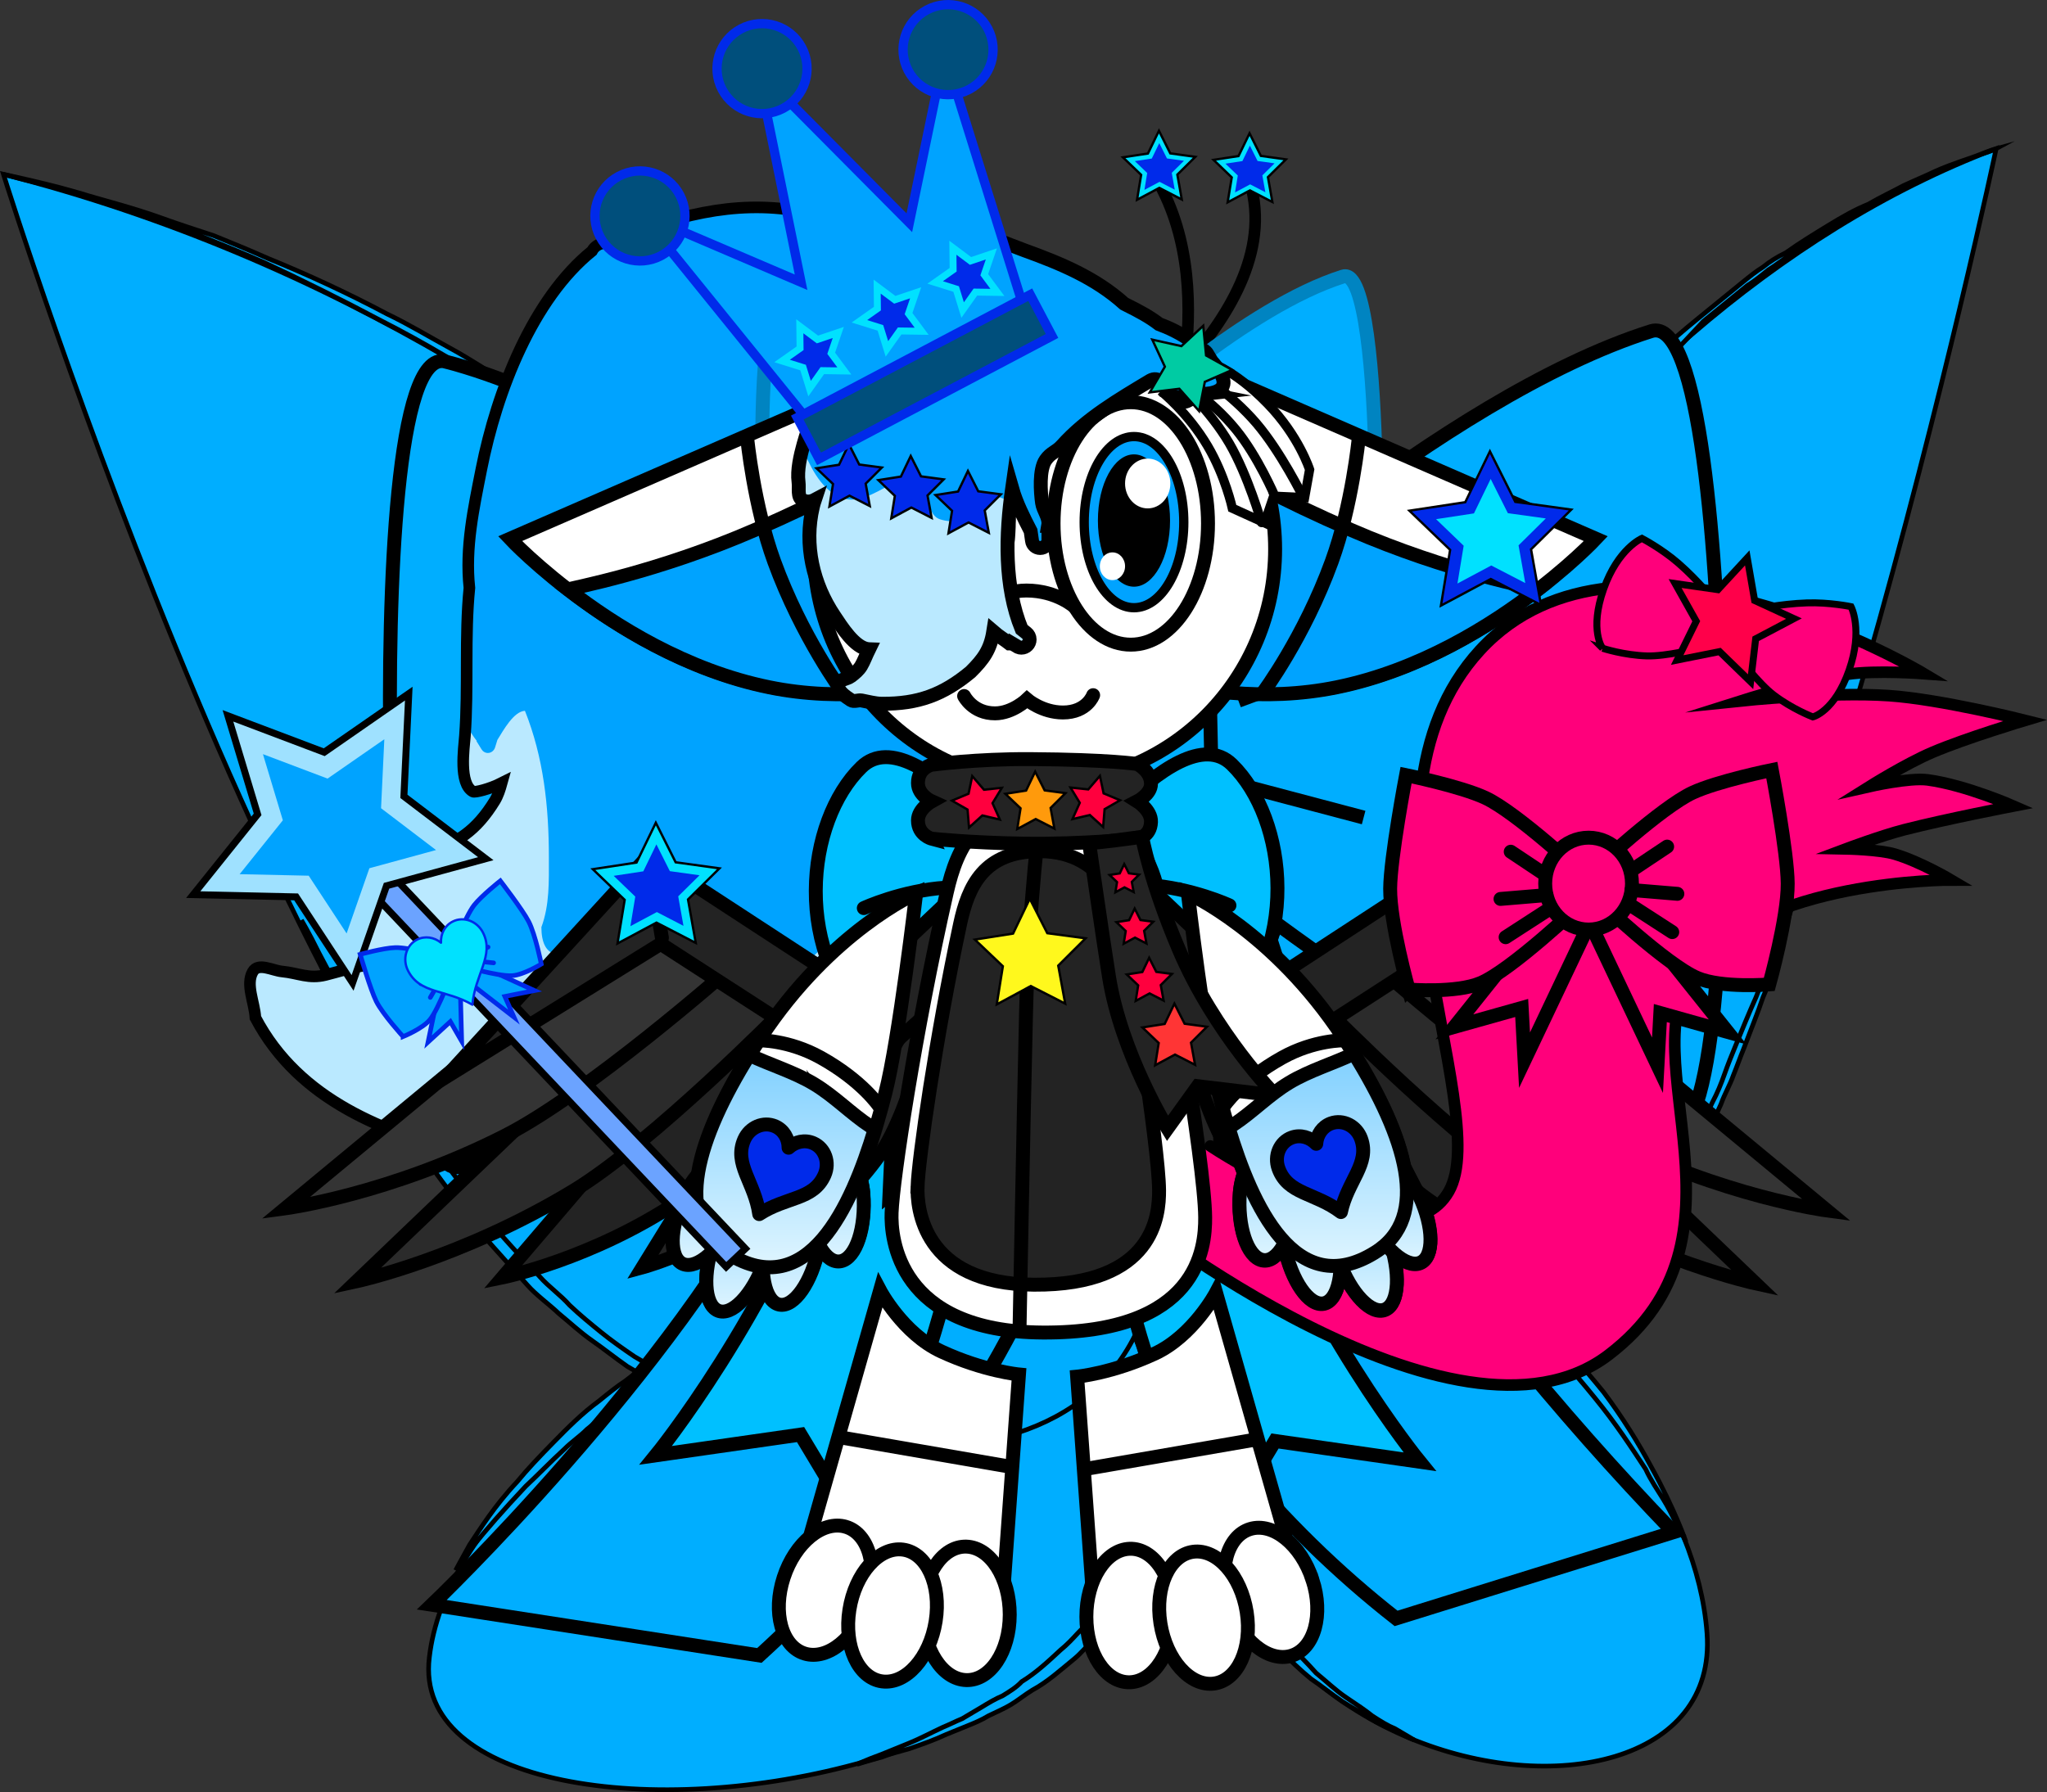 <svg version="1.1" xmlns="http://www.w3.org/2000/svg" xmlns:xlink="http://www.w3.org/1999/xlink" width="441.404" height="386.504" viewBox="0,0,441.404,386.504"><rect x="0" y="0" width="441.404" height="386.504" fill="#333333" stroke="none"/><defs><linearGradient x1="171.529" y1="217.715" x2="171.529" y2="248.725" gradientUnits="userSpaceOnUse" id="color-1"><stop offset="0" stop-color="#80d0ff"/><stop offset="1" stop-color="#dff5ff"/></linearGradient><linearGradient x1="182.947" y1="215.05" x2="182.947" y2="247.27" gradientUnits="userSpaceOnUse" id="color-2"><stop offset="0" stop-color="#80d0ff"/><stop offset="1" stop-color="#dff5ff"/></linearGradient><linearGradient x1="165.53" y1="209.445" x2="165.53" y2="238.666" gradientUnits="userSpaceOnUse" id="color-3"><stop offset="0" stop-color="#80d0ff"/><stop offset="1" stop-color="#dff5ff"/></linearGradient><linearGradient x1="192.571" y1="205.868" x2="192.571" y2="237.913" gradientUnits="userSpaceOnUse" id="color-4"><stop offset="0" stop-color="#80d0ff"/><stop offset="1" stop-color="#dff5ff"/></linearGradient><linearGradient x1="181.642" y1="193.362" x2="181.642" y2="239.171" gradientUnits="userSpaceOnUse" id="color-5"><stop offset="0" stop-color="#80d0ff"/><stop offset="1" stop-color="#dff5ff"/></linearGradient><linearGradient x1="306.525" y1="217.43" x2="306.525" y2="248.44" gradientUnits="userSpaceOnUse" id="color-6"><stop offset="0" stop-color="#80d0ff"/><stop offset="1" stop-color="#dff5ff"/></linearGradient><linearGradient x1="295.106" y1="214.764" x2="295.106" y2="246.984" gradientUnits="userSpaceOnUse" id="color-7"><stop offset="0" stop-color="#80d0ff"/><stop offset="1" stop-color="#dff5ff"/></linearGradient><linearGradient x1="312.523" y1="209.159" x2="312.523" y2="238.381" gradientUnits="userSpaceOnUse" id="color-8"><stop offset="0" stop-color="#80d0ff"/><stop offset="1" stop-color="#dff5ff"/></linearGradient><linearGradient x1="285.483" y1="205.583" x2="285.483" y2="237.628" gradientUnits="userSpaceOnUse" id="color-9"><stop offset="0" stop-color="#80d0ff"/><stop offset="1" stop-color="#dff5ff"/></linearGradient><linearGradient x1="296.411" y1="193.076" x2="296.411" y2="238.885" gradientUnits="userSpaceOnUse" id="color-10"><stop offset="0" stop-color="#80d0ff"/><stop offset="1" stop-color="#dff5ff"/></linearGradient></defs><g transform="translate(-12.256,34.157)"><g data-paper-data="{&quot;isPaintingLayer&quot;:true}" stroke-miterlimit="10" stroke-dasharray="" stroke-dashoffset="0" style="mix-blend-mode: normal"><g fill="#00aeff" fill-rule="nonzero" stroke="#000000" stroke-width="1" stroke-linecap="butt" stroke-linejoin="miter"><g><g><path d="M104.836,323.302c6.425,-55.669 129.628,-111.031 147.391,-78.736c60.846,109.493 -154.193,134.098 -147.391,78.736z"/><path d="M248.825,240.26c0,0 -0.756,-0.308 -1.89,-0.615c-1.134,-0.615 -3.023,-0.923 -4.913,-1.538c-2.268,-0.615 -4.913,-1.23 -8.314,-1.538c-3.023,-0.308 -6.803,-0.308 -10.96,0c-3.779,0.308 -8.314,0.923 -12.472,1.845c-4.535,1.23 -9.07,2.461 -13.605,3.998c-4.535,1.538 -9.448,3.383 -13.983,5.229c-2.268,0.923 -4.535,2.153 -6.803,3.076c-2.268,0.923 -4.535,2.153 -6.803,3.383c-2.268,1.23 -4.535,2.461 -6.803,3.691c-2.268,1.23 -4.157,2.461 -6.425,3.691c-2.268,1.23 -4.157,2.768 -6.047,3.998c-1.89,1.23 -3.779,2.768 -5.669,4.306c-1.89,1.538 -3.401,2.768 -5.291,4.306c-1.512,1.538 -3.401,2.768 -4.913,4.306c-3.023,2.768 -5.669,5.536 -8.314,7.997c-4.913,5.229 -8.692,9.534 -11.338,12.918c-2.645,3.076 -3.779,5.229 -3.779,5.229c0,0 1.134,-2.153 3.023,-5.536c2.268,-3.383 5.291,-8.304 10.204,-13.533c2.268,-2.768 4.913,-5.536 7.936,-8.612c3.023,-3.076 6.047,-6.151 9.826,-8.919c1.89,-1.538 3.779,-3.076 5.669,-4.306c1.89,-1.538 3.779,-2.768 6.047,-4.306c1.89,-1.538 4.157,-2.768 6.425,-3.998c2.268,-1.23 4.535,-2.768 6.803,-3.691c4.535,-2.153 9.448,-4.306 14.361,-6.459c4.913,-1.845 9.448,-3.691 14.361,-5.229c4.535,-1.538 9.448,-2.768 13.983,-3.691c4.535,-0.923 9.07,-1.538 13.227,-1.538c4.157,-0.308 7.936,-0 11.338,0.615c3.401,0.615 6.047,1.23 8.314,2.153c2.268,0.923 3.779,1.538 4.913,2.153c1.134,0.308 1.89,0.615 1.89,0.615z"/><path d="M259.785,261.79c0,0 0.756,1.538 1.512,4.613c0.378,1.538 0.756,3.383 1.134,5.229c0.378,2.153 0.756,4.306 0.756,7.074c0.378,2.461 0,5.229 0,8.304c-0.378,3.076 -0.756,6.151 -1.512,9.227c-0.378,0.923 -0.378,1.538 -0.756,2.461c-0.378,0.923 -0.756,1.538 -0.756,2.461c-0.756,1.538 -1.134,3.383 -2.268,4.921c-0.756,1.538 -1.89,3.076 -2.645,4.613l-3.401,4.613c-1.134,1.538 -2.645,2.768 -3.779,4.306c-1.512,1.23 -2.645,2.768 -4.157,3.998c-3.023,2.461 -5.669,4.921 -9.07,6.766c-1.512,0.923 -3.023,2.153 -4.535,3.076c-1.512,0.923 -3.023,1.538 -4.913,2.461c-1.512,0.923 -3.023,1.538 -4.535,2.153c-1.512,0.615 -3.023,1.23 -4.535,1.845c-2.645,1.23 -5.291,2.153 -7.936,3.076c-2.268,0.615 -4.535,1.23 -6.047,1.845c-3.401,0.923 -5.291,1.538 -5.291,1.538c0,0 1.89,-0.923 5.291,-2.153c1.512,-0.615 3.779,-1.538 6.047,-2.461c2.268,-0.923 4.535,-2.153 7.181,-3.383c1.512,-0.615 2.645,-1.23 4.157,-1.845c1.512,-0.923 2.645,-1.538 4.157,-2.461c1.512,-0.923 3.023,-1.845 4.535,-2.461c1.512,-0.923 3.023,-1.845 4.157,-3.076c3.023,-1.845 5.669,-4.306 8.314,-6.766c1.512,-1.23 2.645,-2.461 3.779,-3.691c1.134,-1.23 2.645,-2.461 3.401,-3.998l3.023,-4.306c0.756,-1.538 1.89,-3.076 2.645,-4.306c1.134,-1.538 1.512,-3.076 2.268,-4.613l1.134,-2.153c0.378,-0.615 0.378,-1.538 0.756,-2.153c1.134,-3.076 1.512,-6.151 2.268,-8.919c0.378,-2.768 0.756,-5.536 0.378,-7.997c0,-4.921 -0.378,-9.227 -0.756,-12.303c0,-3.998 0,-5.536 0,-5.536z"/></g><g><path d="M143.384,256.869c-63.113,-37.83 -130.384,-253.433 -130.384,-253.433c140.966,35.985 234.313,152.859 246.407,204.837c17.385,75.046 -52.909,86.425 -116.023,48.595z"/><path d="M262.052,230.726c0,0 0,-1.23 0.378,-3.691c0,-1.23 -0.378,-2.461 -0.378,-4.306c-0.378,-1.538 -0.756,-3.691 -1.134,-5.844c-1.134,-4.306 -2.645,-9.534 -4.913,-15.071c-2.268,-5.844 -5.291,-11.995 -9.07,-19.069c-3.779,-6.766 -8.314,-14.148 -13.227,-21.529c-4.913,-7.382 -10.582,-15.378 -17.007,-23.067c-6.425,-7.689 -12.849,-15.686 -20.408,-23.682c-7.181,-7.689 -15.117,-15.378 -23.053,-23.067c-4.157,-3.691 -8.314,-7.382 -12.472,-11.072c-4.157,-3.691 -8.314,-7.074 -12.849,-10.457c-4.157,-3.383 -8.692,-6.459 -13.227,-9.842c-4.535,-3.076 -9.07,-6.151 -13.227,-9.227c-9.07,-5.844 -17.762,-11.072 -26.833,-15.686c-8.692,-4.613 -17.385,-8.919 -25.321,-12.61c-4.157,-1.845 -7.936,-3.383 -11.716,-4.921c-3.779,-1.538 -7.558,-2.768 -10.582,-3.998c-6.803,-2.461 -12.849,-4.306 -17.762,-6.151c-10.582,-2.461 -16.251,-3.998 -16.251,-3.998c0,0 1.512,0.308 4.157,0.923c2.645,0.615 6.803,1.538 12.094,3.076c4.913,1.538 11.338,3.076 18.14,5.536c3.401,1.23 7.181,2.461 10.96,3.691c3.779,1.538 7.558,3.076 11.716,4.921c8.314,3.383 17.007,7.382 25.699,11.995c4.535,2.153 9.07,4.921 13.605,7.382c4.535,2.461 9.07,5.536 13.605,8.304c4.535,3.076 9.07,5.844 13.605,9.227c4.535,3.383 9.07,6.459 13.227,9.842c4.535,3.383 8.692,6.766 13.227,10.457c4.535,3.383 8.314,7.382 12.472,11.072c7.936,7.689 15.873,15.378 23.053,23.375c7.181,7.997 13.983,15.993 20.03,23.99c12.472,15.993 22.298,31.679 29.1,45.519c3.779,6.766 6.425,13.533 8.692,19.377c2.268,5.844 3.401,11.072 4.535,15.378c0.378,2.153 0.756,3.998 0.756,5.844c0,1.845 0,3.076 0,4.306c0.378,1.538 0.378,3.076 0.378,3.076z"/><path d="M222.37,276.86c0,0 -3.401,0.308 -9.448,0.308c-3.023,0 -6.425,0 -10.582,0c-2.268,0 -4.157,-0.308 -6.803,-0.308c-2.268,0 -4.913,-0.615 -7.181,-0.923c-2.645,-0.308 -5.291,-0.923 -7.936,-1.538c-1.512,-0.308 -2.645,-0.615 -4.157,-0.923c-1.512,-0.308 -2.645,-0.923 -4.157,-1.23c-1.512,-0.308 -2.645,-0.923 -4.157,-1.23c-1.512,-0.308 -2.645,-1.23 -4.157,-1.845c-1.512,-0.615 -2.645,-1.23 -4.157,-1.845l-2.268,-0.923l-1.89,-1.23c-2.645,-1.538 -5.291,-3.076 -7.936,-4.613c-2.645,-1.845 -4.913,-3.691 -7.558,-5.536c-2.645,-1.845 -4.913,-3.998 -7.181,-5.844c-2.268,-2.153 -4.913,-3.998 -6.803,-6.151c-1.89,-2.153 -4.157,-4.613 -6.047,-6.766l-3.023,-3.383l-2.645,-3.383c-3.401,-4.613 -7.181,-9.227 -10.204,-13.84c-3.023,-4.613 -6.047,-8.919 -8.314,-13.225c-2.268,-4.306 -4.535,-8.612 -6.803,-12.303c-1.134,-1.845 -2.268,-3.691 -3.023,-5.536c-0.378,-1.845 -1.134,-3.383 -1.89,-4.921c-1.512,-3.076 -2.645,-5.844 -3.779,-8.304c-1.89,-4.613 -3.023,-7.074 -3.023,-7.074c0,0 1.512,2.461 3.779,7.074c1.134,2.153 2.645,4.921 4.157,7.997c1.512,3.076 3.401,6.459 5.669,10.15c2.268,3.691 4.535,7.689 7.181,11.995c2.645,4.306 5.669,8.612 8.692,12.918c3.023,4.613 6.803,8.919 10.204,13.533l2.645,3.383l3.023,3.383c1.89,2.153 4.157,4.306 6.047,6.459c1.89,2.153 4.535,3.998 6.425,6.151c2.268,2.153 4.535,3.998 6.803,5.844c2.268,1.845 4.913,3.691 7.181,5.229c2.645,1.538 5.291,3.076 7.558,4.613l1.89,1.23l1.89,0.923c1.512,0.615 2.645,1.23 3.779,1.845c1.134,0.615 2.645,1.23 3.779,1.845c1.512,0.615 2.645,0.923 4.157,1.538c1.134,0.615 2.645,0.923 3.779,1.538c1.134,0.308 2.645,0.615 3.779,0.923c2.645,0.615 4.913,1.23 7.558,1.845c4.913,0.923 9.448,1.23 13.605,1.845c4.157,0.308 7.558,0.308 10.582,0.615c7.558,-0.308 10.96,-0.308 10.96,-0.308z"/></g></g><g><g><path d="M279.815,239.338c12.094,-32.294 96.371,23.067 100.528,78.736c4.157,55.669 -142.1,30.756 -100.528,-78.736z"/><path d="M282.082,234.724c0,0 0.378,-0.308 1.134,-0.923c0.756,-0.615 1.89,-1.23 3.401,-2.153c1.512,-0.923 3.779,-1.538 6.425,-2.153c2.645,-0.615 5.669,-0.615 9.07,0c6.425,0.923 13.605,3.691 20.408,7.382c3.401,1.845 6.803,3.691 10.204,5.844c1.89,0.923 3.401,2.153 4.913,3.383c1.512,1.23 3.023,2.461 4.535,3.691c1.512,1.23 3.023,2.461 4.535,3.998c1.512,1.23 2.645,2.768 4.157,3.998c2.645,2.768 4.913,5.536 7.181,8.304c4.157,5.536 7.558,11.072 10.204,15.993c5.291,9.534 7.558,16.301 7.558,16.301c0,0 -0.756,-1.538 -2.268,-4.306c-0.756,-1.538 -1.512,-3.076 -2.645,-4.921c-1.134,-1.845 -2.645,-3.998 -3.779,-6.459c-3.023,-4.613 -6.425,-9.842 -10.96,-15.378c-2.268,-2.768 -4.535,-5.536 -7.181,-8.304c-1.134,-1.23 -2.645,-2.768 -4.157,-3.998c-1.512,-1.23 -2.645,-2.461 -4.157,-3.691c-1.512,-1.23 -3.023,-2.461 -4.535,-3.691c-1.512,-1.23 -3.023,-2.461 -4.913,-3.383c-3.401,-2.153 -6.425,-4.306 -9.826,-6.151c-3.401,-1.845 -6.803,-3.383 -9.826,-4.921c-3.401,-1.23 -6.425,-2.461 -9.448,-2.768c-3.023,-0.615 -6.047,-0.615 -8.314,-0.308c-2.645,0.308 -4.535,0.923 -6.425,1.538c-1.512,0.615 -3.023,1.23 -3.779,1.845c-1.134,1.23 -1.512,1.23 -1.512,1.23z"/><path d="M274.902,256.561c0,0 0,1.538 -0.378,4.306c-0.378,2.768 -0.378,6.459 -0.378,11.072c0,2.153 0,4.613 0.378,7.382c0,2.461 0.756,5.229 0.756,7.997c0.756,2.768 1.134,5.536 1.89,8.612c0.756,2.768 1.89,5.844 3.023,8.612c1.512,2.768 2.645,5.536 4.535,8.304c1.512,2.768 3.401,4.921 5.291,7.382c1.89,2.153 4.157,4.306 6.047,6.459c2.268,1.845 4.157,3.691 6.425,5.229c2.268,1.538 4.157,2.768 5.669,3.998c1.89,1.23 3.401,2.153 4.913,2.768c2.645,1.538 4.157,2.461 4.157,2.461c0,0 -1.512,-0.615 -4.535,-2.153c-1.512,-0.615 -3.401,-1.538 -4.913,-2.461c-1.89,-1.23 -4.157,-2.461 -6.047,-3.691c-2.268,-1.538 -4.535,-3.383 -6.803,-4.921c-2.268,-1.845 -4.535,-3.998 -6.803,-6.459c-1.89,-2.461 -4.157,-4.921 -5.669,-7.689c-1.89,-2.768 -3.401,-5.536 -4.913,-8.304c-1.134,-3.076 -2.268,-5.844 -3.023,-8.919c-0.756,-3.076 -1.134,-5.844 -1.89,-8.919c-0.378,-2.768 -0.756,-5.536 -0.378,-8.304c0,-2.768 0,-5.229 0.378,-7.382c0.378,-4.613 1.134,-8.304 1.512,-11.072c0.378,-2.768 0.756,-4.306 0.756,-4.306z"/></g><g><path d="M274.902,202.737c8.314,-51.978 71.806,-168.545 167.798,-204.837c0,0 -45.729,215.602 -88.812,253.433c-43.083,37.83 -90.702,26.758 -78.986,-48.595z"/><path d="M273.012,225.19c0,0 0,-1.23 -0.378,-3.076c0,-2.153 0,-4.921 0.378,-8.919c0.378,-3.691 1.134,-8.304 2.268,-13.533c1.134,-5.229 2.645,-11.072 4.913,-17.224c4.157,-12.61 9.826,-27.066 17.385,-42.136c7.558,-15.071 16.629,-30.756 26.833,-45.827c5.291,-7.382 10.96,-15.071 16.629,-22.145c5.669,-7.074 12.094,-13.84 18.14,-20.299c6.425,-6.459 12.849,-12.303 19.274,-17.531c3.401,-2.768 6.425,-5.229 9.448,-7.689c1.512,-1.23 3.023,-2.461 4.535,-3.383c1.512,-1.23 3.023,-2.153 4.913,-3.076c3.023,-2.153 6.047,-3.998 9.07,-5.844c3.023,-1.845 5.669,-3.383 8.692,-4.613c2.645,-1.538 5.291,-2.768 7.558,-3.998c2.645,-1.23 4.913,-2.153 6.803,-3.076c4.157,-1.845 7.558,-2.768 9.826,-3.691c2.268,-0.923 3.401,-1.23 3.401,-1.23c0,0 -1.134,0.615 -3.401,1.23c-2.268,0.923 -5.669,2.153 -9.448,3.998c-1.89,0.923 -4.157,2.153 -6.803,3.076c-2.268,1.23 -4.913,2.768 -7.558,3.998c-2.645,1.538 -5.291,3.076 -8.314,4.921c-1.512,0.923 -3.023,1.845 -4.535,2.768c-1.512,0.923 -3.023,2.153 -4.535,3.076c-1.512,0.923 -3.023,2.153 -4.535,3.076c-1.512,1.23 -3.023,2.461 -4.535,3.383c-3.023,2.461 -6.047,4.921 -9.448,7.689c-5.669,6.151 -11.716,12.303 -18.14,18.454c-6.047,6.459 -12.094,13.225 -17.762,20.299c-5.669,7.074 -11.338,14.456 -16.629,21.837c-20.786,30.141 -36.659,62.435 -45.351,87.348c-2.268,6.151 -3.779,11.995 -5.291,17.224c-1.512,5.229 -2.268,9.534 -3.023,13.533c-0.378,3.691 -0.756,6.766 -0.756,8.612c0.378,1.845 0.378,2.768 0.378,2.768z"/><path d="M300.223,271.632c0,0 3.023,0 7.936,-0.308c2.645,0 5.669,-0.308 9.07,-0.923c1.89,-0.308 3.401,-0.615 5.291,-1.23c1.89,-0.308 3.779,-0.923 5.669,-1.845c1.134,-0.308 1.89,-0.615 3.023,-1.23c0.756,-0.615 1.89,-0.923 3.023,-1.538c1.134,-0.615 1.89,-0.923 3.023,-1.538c0.756,-0.615 1.89,-1.23 2.645,-1.845c0.756,-0.615 1.89,-1.23 2.645,-1.845c0.756,-0.615 1.89,-1.538 2.645,-2.153c1.512,-1.538 3.779,-3.076 5.291,-4.921c1.512,-1.845 3.401,-3.383 4.913,-5.229c1.512,-1.845 3.023,-3.691 4.535,-5.844c3.023,-3.691 5.669,-7.997 8.314,-12.303l1.89,-3.076l1.89,-3.076c1.134,-2.153 2.268,-4.306 3.401,-6.459c2.268,-4.306 4.157,-8.612 6.047,-12.61c1.134,-2.153 1.89,-3.998 2.645,-6.151c0.756,-2.153 1.512,-3.998 2.268,-5.844c1.512,-3.691 3.023,-7.382 4.535,-10.765c5.291,-13.533 8.692,-22.452 8.692,-22.452c0,0 -0.756,2.153 -1.89,6.151c-0.756,2.153 -1.134,4.306 -2.268,7.074c-0.756,2.768 -1.512,5.844 -3.023,9.227c-1.134,3.383 -2.645,7.074 -4.157,11.072c-0.756,1.845 -1.512,3.998 -2.268,5.844c-0.756,2.153 -1.89,3.998 -2.645,6.151c-1.89,3.998 -3.401,8.612 -6.047,12.61c-1.134,2.153 -2.268,4.306 -3.401,6.459l-1.89,3.383l-1.89,3.076c-2.645,4.306 -5.291,8.612 -8.314,12.303c-1.512,1.845 -3.023,3.998 -4.535,5.844c-1.89,1.845 -3.401,3.691 -4.913,5.536c-1.512,1.845 -3.779,3.383 -5.669,4.921c-1.134,0.615 -1.89,1.538 -2.645,2.153c-1.134,0.615 -1.89,1.23 -3.023,1.845c-1.134,0.615 -1.89,1.23 -3.023,1.845c-1.134,0.615 -2.268,0.923 -3.023,1.538c-1.134,0.615 -1.89,0.923 -3.023,1.538c-1.134,0.615 -2.268,0.615 -3.023,1.23c-1.89,0.615 -4.157,1.23 -6.047,1.538c-1.89,0.308 -3.779,0.923 -5.669,0.923c-3.401,0.308 -6.803,0.308 -9.07,0.308c-5.291,0.923 -7.936,0.615 -7.936,0.615z"/></g></g></g><g fill="#00aeff" stroke="#000000" stroke-width="3" stroke-linecap="butt" stroke-linejoin="miter"><path d="M279.503,141.099c4.541,24.725 12.996,48.537 25.043,70.525c20.417,30.154 43.366,58.48 68.594,84.666l-59.842,18.607c-25.479,-19.971 -46.298,-45.333 -60.998,-74.311c-14.758,-31.01 -25.408,-63.856 -31.674,-97.697z" fill-rule="nonzero"/><path d="M264.101,141.293c-4.857,34.111 -14.125,67.453 -27.567,99.174c-14.491,31.273 -35.078,59.305 -60.527,82.42l-70.634,-10.932c0,0 52.093,-49.733 76.062,-96.962c10.947,-22.936 18.993,-47.157 23.946,-72.093z" fill-rule="nonzero"/><path d="M383.495,123.961c0.853,38.891 -1.289,89.414 -11.694,86.834c-45.866,-11.928 -104.76,-61.752 -104.76,-61.752l-0.413,-22.397l-0.413,-22.396c0,0 56.803,-52.689 102.1,-66.987c10.537,-3.296 14.328,47.806 15.181,86.697z" fill-rule="nonzero"/><path d="M108.327,43.822c45.84,12.032 104.735,61.856 104.735,61.856l0.309,22.371l0.413,22.396c0,0 -57.245,52.691 -102.101,66.987c-10.433,3.321 -14.458,-47.28 -15.207,-86.146c-0.748,-38.865 1.263,-90.2 11.851,-87.463z" fill-rule="nonzero"/><path d="M178.458,111.145l25.808,7.735" fill-rule="evenodd"/><path d="M178.869,145.58l25.757,-8.552" fill-rule="evenodd"/><path d="M279.298,116.97l27.007,-10.026" fill-rule="evenodd"/><path d="M306.3,142.168l-26.64,-7.049" fill-rule="evenodd"/><path d="M220.091,156.321c-11.391,0.245 -20.625,0.443 -20.625,0.443l-1.374,-63.905c0,0 9.234,-0.198 20.625,-0.443l33.268,-0.715c11.391,-0.245 20.625,-0.443 20.625,-0.443l1.374,63.905c0,0 -9.234,0.199 -20.625,0.443z" fill-rule="nonzero"/></g><path d="M281.32,3.719c5.442,15.191 -3.926,30.021 -12.927,40.315" fill="none" fill-rule="nonzero" stroke="#000000" stroke-width="2.5" stroke-linecap="round" stroke-linejoin="miter"/><path d="M260.031,1.847c8.788,12.925 9.132,28.611 7.97,40.021" fill="none" fill-rule="nonzero" stroke="#000000" stroke-width="2.5" stroke-linecap="round" stroke-linejoin="miter"/><g fill-rule="nonzero" stroke-linecap="butt" stroke-linejoin="miter"><path d="M281.785,6.909l-4.807,2.569l0.885,-5.378l-3.928,-3.778l5.388,-0.82l2.379,-4.904l2.446,4.871l5.397,0.748l-3.876,3.83l0.955,5.365z" fill="#00e1ff" stroke="#000000" stroke-width="0.5"/><path d="M281.83,5.606l-3.259,1.741l0.6,-3.646l-2.663,-2.561l3.653,-0.556l1.612,-3.325l1.658,3.303l3.659,0.507l-2.628,2.597l0.648,3.637z" fill="#002aea" stroke="none" stroke-width="0"/></g><g fill-rule="nonzero" stroke-linecap="butt" stroke-linejoin="miter"><path d="M262.248,6.363l-4.807,2.569l0.885,-5.378l-3.928,-3.778l5.388,-0.82l2.379,-4.904l2.446,4.871l5.397,0.748l-3.876,3.83l0.955,5.365z" fill="#00e1ff" stroke="#000000" stroke-width="0.5"/><path d="M262.293,5.059l-3.259,1.741l0.6,-3.646l-2.663,-2.561l3.653,-0.556l1.612,-3.325l1.658,3.303l3.659,0.507l-2.628,2.597l0.648,3.637z" fill="#002aea" stroke="none" stroke-width="0"/></g><g fill-rule="nonzero" stroke-linecap="butt" stroke-linejoin="miter"><g stroke="none" stroke-width="2"><path d="M152.264,15.493c0,0 0.214,-0.082 0.546,-0.133c0.272,-0.084 0.553,-0.174 0.842,-0.269c14.209,-4.677 27.294,-5.672 41.391,-0.26c3.528,1.354 6.322,3.408 9.728,5.052c1.38,0.996 4.231,3.027 5.436,4.132c1.67,0.712 5.588,3.683 7.293,5.062c14.233,11.669 26.686,25.705 34.413,44.753c1.777,4.38 2.433,9.559 3.497,14.213c1.167,5.101 1.875,8.325 1.782,11.941l0.107,-0.03l0.146,0.716l0.496,-0.055l0.337,4.251c0.04,0.403 0.023,0.821 -0.06,1.24c-0.386,1.945 -2.961,3.25 -4.616,2.801c-1.197,-0.325 -3.649,-7.417 -4.975,-9.12c-0.042,2.908 0.128,4.662 0.136,4.956c0.143,5.305 0.136,5.558 -0.293,10.93c-0.74,9.259 -3.721,18.928 -5.52,28.004c-1.552,7.831 -4.174,14.026 -6.681,21.379c-0.776,2.276 -2.972,8.869 -4.54,9.879c-8.151,5.25 -8.111,-3.294 -8.875,-9.173c-0.003,-0.024 -0.102,-0.582 -0.226,-1.388c-0.057,0.176 -0.112,0.342 -0.165,0.498c-3.11,9.195 -8.07,19.356 -13.406,26.983c-4.997,8.429 -12.514,23.854 -23.041,23.413c-8.948,-0.375 -7.175,-4.239 -7.018,-11.344c0.03,-1.371 0.12,-2.74 0.222,-4.107c0.002,-0.023 0.004,-0.046 0.005,-0.07c-1.83,2.004 -4.826,3.951 -5.67,4.64c-6.823,5.572 -16.848,9.928 -25.105,10.499c-7.348,1.147 -15.461,4.55 -22.901,3.823c-4.236,-0.414 -8.893,-2.365 -13.05,-3.493c-16.624,-4.511 -35.389,-11.196 -44.893,-29.276c-0.188,-3.31 -2.146,-7.179 -0.563,-9.93c1.178,-2.047 4.212,-0.253 6.307,-0.049c3.548,0.346 5.772,1.658 9.387,0.752c2.737,-0.686 5.445,-1.585 8.22,-2.012c0.942,-0.145 3.776,-0.298 2.83,-0.389c-4.464,-0.427 -11.645,-6.005 -12.597,-11.641c-0.501,-2.968 -1.666,-6.741 -0.027,-9.08c1.341,-1.914 4.216,0.165 6.324,0.095c6.026,-0.2 11.445,-0.057 16.888,-3.344c6.6,-1.899 10.868,-4.68 14.878,-11.245c0.651,-1.066 1.088,-2.415 1.472,-3.799c-2.702,1.367 -5.812,2.081 -6.196,1.87c-3.088,-1.693 -1.946,-9.294 -1.744,-12.021c0.783,-10.558 -0.092,-21.375 0.967,-31.922c-0.93,-8.689 0.896,-17.099 2.583,-25.614c3.353,-16.917 11.089,-36.724 23.854,-47.04c0.598,-1.158 1.712,-1.527 2.182,-1.635c0.835,-0.577 1.689,-1.115 2.564,-1.609c0,0 1.183,-0.667 2.373,-0.224c1.403,-0.592 2.821,-0.946 4.558,-1.455l0.398,-0.151z" fill="#00a3ff"/><path d="M112.785,125.144c0.069,-0.929 0.125,-1.86 0.171,-2.793c0.614,1.141 1.27,2.242 2.102,3.275l-0.066,0.048l1.082,1.754c0.293,0.49 0.803,0.814 1.382,0.814c0.74,0 1.365,-0.528 1.572,-1.254l0.484,-1.569c1.328,-2.141 3.528,-6.139 5.938,-6.274c4.002,10.041 5.161,20.563 5.161,31.609c0,5.186 0.176,10.227 -1.615,15.067c0.039,6.788 4.06,6.94 8.548,3.93c5.093,-3.415 9.653,-7.987 14.443,-11.888c1.28,-1.042 2.304,-2.862 3.897,-3.042c0.804,-0.091 0.29,1.736 0.613,2.537c1.668,4.14 0.971,8.986 0.971,13.538c0,3.889 -3.35,13.156 -0.961,16.253c1.196,1.551 7.803,-2.313 8.761,-2.783c2.68,-1.313 6.459,-1.153 8.872,-2.424c0.666,-0.351 0.753,-1.416 1.318,-1.932c0.998,-0.911 2.624,-0.487 3.769,-1.169c3.741,-2.228 7.836,-6.145 10.979,-9.212c2.432,-2.387 4.512,-5.716 7.276,-7.619c0.462,-0.318 0.03,1.186 0,1.777c-0.039,0.789 -0.004,1.58 0,2.37c0.009,1.798 1.008,8.578 2.696,9.359c0.957,0.443 4.55,-2.367 5.346,-2.947c3.968,-2.891 5.191,-6.932 8.436,-10.453c1.395,-1.514 3.86,-2.821 5.429,-4.096c3.032,-3.266 5.984,-6.007 8.487,-9.795c0.105,-0.159 1.724,-2.389 2.187,-3.712c0.405,0.484 0.952,1.044 1.204,1.409c0.889,1.288 1.38,2.85 1.969,4.326c1.422,3.56 2.718,7.281 4.478,10.684c-0.481,1.344 -0.965,2.711 -1.446,4.12c-0.776,2.276 -2.972,8.869 -4.54,9.879c-8.151,5.25 -8.111,-3.294 -8.875,-9.173c-0.003,-0.024 -0.102,-0.582 -0.226,-1.388c-0.057,0.176 -0.112,0.342 -0.165,0.498c-3.11,9.195 -8.07,19.356 -13.406,26.983c-4.997,8.429 -12.514,23.854 -23.041,23.413c-8.948,-0.375 -7.175,-4.239 -7.018,-11.344c0.03,-1.371 0.12,-2.74 0.222,-4.107c0.002,-0.023 0.004,-0.046 0.005,-0.07c-1.83,2.004 -4.826,3.951 -5.67,4.64c-6.823,5.572 -16.848,9.928 -25.105,10.499c-7.348,1.147 -15.461,4.55 -22.901,3.823c-4.236,-0.414 -8.893,-2.365 -13.05,-3.493c-16.624,-4.511 -35.389,-11.196 -44.893,-29.276c-0.188,-3.31 -2.146,-7.179 -0.563,-9.93c1.178,-2.047 4.212,-0.253 6.307,-0.049c3.548,0.346 5.772,1.658 9.387,0.752c2.737,-0.686 5.445,-1.585 8.22,-2.012c0.942,-0.145 3.776,-0.298 2.83,-0.389c-4.464,-0.427 -11.645,-6.005 -12.597,-11.641c-0.501,-2.968 -1.666,-6.741 -0.027,-9.08c1.341,-1.914 4.216,0.165 6.324,0.095c6.026,-0.2 11.445,-0.057 16.888,-3.344c6.6,-1.899 10.868,-4.68 14.878,-11.245c0.651,-1.066 1.088,-2.415 1.472,-3.799c-2.702,1.367 -5.812,2.081 -6.196,1.87c-3.088,-1.693 -1.946,-9.294 -1.744,-12.021z" fill="#bae9ff"/></g><path d="M151.99,14.901c0,0 0.214,-0.082 0.546,-0.133c0.272,-0.084 0.553,-0.174 0.842,-0.269c14.209,-4.677 27.294,-5.672 41.391,-0.26c3.528,1.354 6.322,3.408 9.728,5.052c1.38,0.996 4.231,3.027 5.436,4.132c1.67,0.712 5.588,3.683 7.293,5.062c14.233,11.669 26.686,25.705 34.413,44.753c1.777,4.38 2.433,9.559 3.497,14.213c1.167,5.101 1.875,8.325 1.782,11.941l0.107,-0.03l0.146,0.716l0.496,-0.055l0.337,4.251c0.04,0.403 0.023,0.821 -0.06,1.24c-0.386,1.945 -2.961,3.25 -4.616,2.801c-1.197,-0.325 -3.649,-7.417 -4.975,-9.12c-0.042,2.908 0.128,4.662 0.136,4.956c0.143,5.305 0.136,5.558 -0.293,10.93c-0.74,9.259 -3.721,18.928 -5.52,28.004c-1.552,7.831 -4.174,14.026 -6.681,21.379c-0.776,2.276 -2.972,8.869 -4.54,9.879c-8.151,5.25 -8.111,-3.294 -8.875,-9.173c-0.003,-0.024 -0.102,-0.582 -0.226,-1.388c-0.057,0.176 -0.112,0.342 -0.165,0.498c-3.11,9.195 -8.07,19.356 -13.406,26.983c-4.997,8.429 -12.514,23.854 -23.041,23.413c-8.948,-0.375 -7.175,-4.239 -7.018,-11.344c0.03,-1.371 0.12,-2.74 0.222,-4.107c0.002,-0.023 0.003,-0.046 0.005,-0.07c-1.83,2.004 -4.826,3.951 -5.67,4.64c-6.823,5.572 -16.848,9.928 -25.105,10.499c-7.348,1.147 -15.461,4.55 -22.901,3.823c-4.236,-0.414 -8.893,-2.365 -13.05,-3.493c-16.624,-4.511 -35.389,-11.196 -44.893,-29.276c-0.188,-3.31 -2.146,-7.179 -0.563,-9.93c1.178,-2.047 4.212,-0.253 6.307,-0.049c3.548,0.346 5.772,1.658 9.387,0.752c2.737,-0.686 5.445,-1.585 8.22,-2.012c0.942,-0.145 3.776,-0.298 2.83,-0.389c-4.464,-0.427 -11.645,-6.005 -12.597,-11.641c-0.501,-2.968 -1.666,-6.741 -0.027,-9.08c1.341,-1.914 4.216,0.165 6.324,0.095c6.026,-0.2 11.445,-0.057 16.888,-3.344c6.6,-1.899 10.868,-4.68 14.878,-11.245c0.651,-1.066 1.088,-2.415 1.472,-3.799c-2.702,1.367 -5.812,2.081 -6.196,1.87c-3.088,-1.693 -1.946,-9.294 -1.744,-12.021c0.783,-10.558 -0.092,-21.375 0.967,-31.922c-0.93,-8.689 0.896,-17.099 2.583,-25.614c3.353,-16.917 11.089,-36.724 23.854,-47.04c0.598,-1.158 1.712,-1.527 2.182,-1.635c0.835,-0.577 1.689,-1.115 2.564,-1.609c0,0 1.183,-0.667 2.373,-0.224c1.403,-0.592 2.821,-0.946 4.558,-1.455l0.398,-0.151z" fill="none" stroke="#000000" stroke-width="2.5"/></g><g stroke="#0084c1" stroke-width="3" stroke-linecap="butt" stroke-linejoin="miter"><path d="M308.864,65.411c0.393,17.912 -0.594,41.182 -5.386,39.994c-21.125,-5.494 -48.25,-28.441 -48.25,-28.441l-0.19,-10.315l-0.19,-10.315c0,0 26.162,-24.267 47.025,-30.853c4.853,-1.518 6.599,22.018 6.992,39.93z" fill="#00aeff" fill-rule="nonzero"/><path d="M182.129,28.501c21.113,5.542 48.238,28.489 48.238,28.489l0.142,10.303l0.19,10.315c0,0 -26.366,24.268 -47.025,30.853c-4.805,1.53 -6.659,-21.776 -7.004,-39.677c-0.345,-17.9 0.582,-41.544 5.458,-40.284z" fill="#00aeff" fill-rule="nonzero"/><path d="M226.316,63.071l-11.886,-3.563" fill="#ff96ec" fill-rule="evenodd"/><path d="M226.482,71.43l-11.863,3.939" fill="#ff96ec" fill-rule="evenodd"/><path d="M273.313,57.574l-12.439,4.618" fill="#ff96ec" fill-rule="evenodd"/><path d="M273.31,73.797l-12.27,-3.247" fill="#ff96ec" fill-rule="evenodd"/><path d="M233.605,80.316c-5.246,0.113 -9.5,0.204 -9.5,0.204l-0.633,-29.433c0,0 4.253,-0.091 9.5,-0.204l15.323,-0.329c5.246,-0.113 9.5,-0.204 9.5,-0.204l0.633,29.433c0,0 -4.253,0.091 -9.5,0.204z" fill="#00aeff" fill-rule="nonzero"/></g><g fill="#00c0ff" fill-rule="nonzero" stroke="#000000" stroke-width="3" stroke-linejoin="miter"><path d="M287.188,276.631l-12.197,20.311c0,0 -18.593,-36.091 -23.493,-72.989c-2.686,-20.23 -7.966,-64.228 -7.966,-64.228c0,0 7.662,-0.994 11.13,-1.507c3.613,-0.534 10.133,-1.634 10.133,-1.634c0,0 3.188,21.698 14.909,54.578c14.272,40.038 38.704,69.948 38.704,69.948z" stroke-linecap="butt"/><path d="M153.664,279.728c0,0 24.432,-29.91 38.704,-69.948c11.721,-32.88 14.909,-54.578 14.909,-54.578c0,0 6.52,1.101 10.133,1.634c3.469,0.512 11.13,1.507 11.13,1.507c0,0 -5.28,43.997 -7.966,64.228c-4.9,36.898 -23.493,72.989 -23.493,72.989l-12.197,-20.311z" stroke-linecap="butt"/><path d="M238.118,158.802c0,0 27.763,-39.764 39.759,-28.096c11.995,11.668 15.282,40.43 -3.058,57.061c-18.341,16.631 -36.7,-28.965 -36.7,-28.965z" stroke-linecap="round"/><path d="M238.967,158.513c0,0 7.593,-2.657 20.681,-1.805c9.573,0.623 17.718,4.412 17.718,4.412" stroke-linecap="round"/><path d="M237.77,159.382c0,0 -18.359,45.596 -36.7,28.965c-18.341,-16.631 -15.054,-45.393 -3.058,-57.061c11.995,-11.668 39.759,28.096 39.759,28.096z" stroke-linecap="round"/><path d="M198.521,161.699c0,0 8.145,-3.789 17.718,-4.412c13.088,-0.852 20.681,1.805 20.681,1.805" stroke-linecap="round"/></g><g fill-rule="nonzero" stroke="#000000" stroke-width="3" stroke-linejoin="miter"><path d="M249.096,150.904l13.265,11.216l-6.567,42.606c0,0 -8.872,-11.406 -10.909,-27.159c-1.442,-11.153 4.21,-26.663 4.21,-26.663z" fill="#232323" stroke-linecap="butt"/><path d="M254.552,166.206l18.951,4.159l2.441,53.659c0,0 -11.51,-8.758 -17.608,-23.523c-4.318,-10.453 -3.783,-34.294 -3.783,-34.294z" fill="#232323" stroke-linecap="butt"/><path d="M265.77,180.983l20.1,0.593l15.602,54.291c0,0 -13.735,-6.72 -23.492,-20.614c-6.908,-9.836 -12.21,-34.27 -12.21,-34.27z" fill="#232323" stroke-linecap="butt"/><path d="M273.318,189.3l19.825,-8.09l36.048,58.438c0,0 -16.803,-4.512 -31.713,-17.13c-10.555,-8.933 -24.16,-33.218 -24.16,-33.218z" fill="#232323" stroke-linecap="butt"/><path d="M288.225,191.476l19.863,-9.6l51.268,59.94c0,0 -19.191,-3.893 -38.003,-16.461c-13.318,-8.898 -33.129,-33.879 -33.129,-33.879z" fill="#232323" stroke-linecap="butt"/><path d="M298.888,184.206l20.105,-10.274l71.805,68.711c0,0 -22.519,-4.875 -46.651,-19.492c-17.084,-10.348 -45.258,-38.945 -45.258,-38.945z" fill="#2b2b2b" stroke-linecap="butt"/><path d="M310.872,175.646l18.742,-12.146l76.604,63.424c0,0 -22.495,-2.995 -47.463,-15.724c-17.676,-9.011 -47.883,-35.554 -47.883,-35.554z" fill="#343434" stroke-linecap="butt"/><g fill="#232323"><path d="M245.598,164.327l3.229,-17.868l34.607,32.805l44.399,-28.987l43.745,47.816l-46.3,-28.718l-43.149,27.896z" stroke-linecap="butt"/><path d="M283.556,179.374l-1.023,16.271" stroke-linecap="round"/><path d="M325.011,168.589l2.892,-17.25" stroke-linecap="round"/></g></g><g fill-rule="nonzero" stroke="#000000" stroke-width="3" stroke-linejoin="miter"><path d="M235.114,177.1c-2.037,15.753 -10.909,27.159 -10.909,27.159l-6.567,-42.606l13.265,-11.216c0,0 5.652,15.51 4.21,26.663z" fill="#232323" stroke-linecap="butt"/><path d="M221.665,200.034c-6.099,14.765 -17.608,23.523 -17.608,23.523l2.441,-53.659l18.951,-4.159c0,0 0.534,23.841 -3.783,34.294z" fill="#232323" stroke-linecap="butt"/><path d="M202.019,214.786c-9.758,13.893 -23.492,20.614 -23.492,20.614l15.602,-54.291l20.1,-0.593c0,0 -5.302,24.434 -12.21,34.27z" fill="#232323" stroke-linecap="butt"/><path d="M182.522,222.051c-14.91,12.618 -31.713,17.13 -31.713,17.13l36.048,-58.438l19.825,8.09c0,0 -13.604,24.285 -24.16,33.218z" fill="#232323" stroke-linecap="butt"/><path d="M158.646,224.889c-18.812,12.569 -38.003,16.461 -38.003,16.461l51.268,-59.94l19.863,9.6c0,0 -19.81,24.982 -33.129,33.879z" fill="#232323" stroke-linecap="butt"/><path d="M135.854,222.684c-24.132,14.618 -46.651,19.492 -46.651,19.492l71.805,-68.711l20.105,10.274c0,0 -28.174,28.596 -45.258,38.945z" fill="#2b2b2b" stroke-linecap="butt"/><path d="M121.245,210.733c-24.968,12.728 -47.463,15.724 -47.463,15.724l76.604,-63.424l18.742,12.146c0,0 -30.207,26.544 -47.883,35.554z" fill="#343434" stroke-linecap="butt"/><g fill="#232323"><path d="M197.87,197.303l-43.149,-27.896l-46.3,28.718l43.745,-47.816l44.399,28.987l34.607,-32.805l3.229,17.868z" stroke-linecap="butt"/><path d="M196.444,178.907l1.023,16.271" stroke-linecap="round"/><path d="M154.989,168.122l-2.892,-17.25" stroke-linecap="round"/></g></g><g fill-rule="nonzero" stroke-linejoin="miter"><path d="M273.246,213.008c0,0 41.308,27.58 51.42,9.808c10.112,-17.772 -24.27,-82.941 6.718,-116.722c30.987,-33.781 95.729,5.038 95.729,5.038c0,0 -10.31,-0.787 -16.55,0.142c-9.162,1.365 -22.917,5.736 -22.917,5.736c0,0 19.254,-2.002 31.937,-1.133c11.241,0.77 29.364,5.332 29.364,5.332c0,0 -12.609,3.763 -19.963,6.889c-5.755,2.446 -13.627,7.387 -13.627,7.387c0,0 8.652,-1.97 12.577,-1.44c8.2,1.108 18.493,5.639 18.493,5.639c0,0 -14.41,2.775 -23.454,5.088c-5.048,1.291 -12.655,4.149 -12.655,4.149c0,0 7.165,0.143 10.497,1.13c5.516,1.634 12.175,5.588 12.175,5.588c0,0 -41.406,-0.118 -55.422,19.314c-14.016,19.432 14.616,57.949 -18.474,83.133c-33.09,25.184 -103.793,-31.089 -103.793,-31.089" fill="#ff007b" stroke="#000000" stroke-width="2.5" stroke-linecap="round"/><g fill="none" stroke="none" stroke-width="1" stroke-linecap="butt" font-family="sans-serif" font-weight="normal" font-size="12" text-anchor="start"><g><g/></g></g></g><g fill-rule="nonzero" stroke="#000000" stroke-width="3" stroke-linejoin="miter"><path d="M178.045,113.946c-31.938,-6.451 -55.795,-31.919 -55.795,-31.919l92.593,-40.295c0,0 4.234,20.212 8.45,32.228c5.379,15.332 15.435,30.229 15.435,30.229c0,0 -29.136,16.128 -60.683,9.756z" fill="#ffffff" stroke-linecap="butt"/><path d="M178.142,114.077c-17.946,-3.654 -33.341,-13.338 -43.364,-21.098c0.937,-0.408 19.009,-3.589 40.419,-12.907c29.209,-12.711 42.986,-23.39 42.986,-23.39c0,0 3.257,12.403 5.039,17.482c5.38,15.331 15.424,30.234 15.424,30.234c0,0 -29.038,16.086 -60.504,9.679z" fill="#00a3ff" stroke-linecap="butt"/><path d="M194.033,115.227c0,0 -8.894,-11.968 -14.84,-28.294c-4.388,-12.05 -5.811,-26.551 -5.811,-26.551" fill="none" stroke-linecap="round"/></g><g fill-rule="nonzero" stroke="#000000" stroke-width="3" stroke-linejoin="miter"><path d="M239.898,104.189c0,0 10.056,-14.898 15.435,-30.229c4.216,-12.016 8.45,-32.228 8.45,-32.228l92.593,40.295c0,0 -23.856,25.468 -55.795,31.919c-31.547,6.372 -60.683,-9.756 -60.683,-9.756z" fill="#ffffff" stroke-linecap="butt"/><path d="M239.979,104.398c0,0 10.044,-14.903 15.424,-30.234c1.782,-5.079 5.039,-17.482 5.039,-17.482c0,0 13.777,10.679 42.986,23.39c21.411,9.318 39.483,12.499 40.419,12.907c-10.023,7.76 -25.418,17.443 -43.364,21.098c-31.466,6.407 -60.504,-9.679 -60.504,-9.679z" fill="#00a3ff" stroke-linecap="butt"/><path d="M305.243,60.382c0,0 -1.422,14.501 -5.811,26.551c-5.946,16.325 -14.84,28.294 -14.84,28.294" fill="none" stroke-linecap="round"/></g><path d="M237.496,33.842c27.46,0 49.72,22.574 49.72,50.42c0,27.846 -22.26,50.42 -49.72,50.42c-27.46,0 -49.72,-22.574 -49.72,-50.42c0,-27.846 22.26,-50.42 49.72,-50.42z" fill="#ffffff" fill-rule="nonzero" stroke="#000000" stroke-width="3" stroke-linecap="butt" stroke-linejoin="miter"/><path d="M224.352,96.86c0,0 3.49,-3.655 9.228,-3.655c6.656,0 10.567,3.655 10.567,3.655" fill="none" fill-rule="nonzero" stroke="#000000" stroke-width="3" stroke-linecap="round" stroke-linejoin="miter"/><path d="M213.142,51.971c9.196,0 16.651,11.705 16.651,26.144c0,14.439 -7.455,26.144 -16.651,26.144c-9.196,0 -16.651,-11.705 -16.651,-26.144c0,-14.439 7.455,-26.144 16.651,-26.144z" fill="#ffffff" fill-rule="nonzero" stroke="#000000" stroke-width="3" stroke-linecap="butt" stroke-linejoin="miter"/><path d="M247.978,115.775c0,0 -1.319,3.735 -6.516,3.735c-4.492,0 -7.749,-2.801 -7.749,-2.801c0,0 -3.1,2.967 -6.868,2.988c-4.824,0.027 -6.692,-3.735 -6.692,-3.735" fill="none" fill-rule="nonzero" stroke="#000000" stroke-width="3" stroke-linecap="round" stroke-linejoin="miter"/><g fill-rule="nonzero" stroke-linecap="butt" stroke-linejoin="miter"><path d="M218.448,59.378c5.93,0 10.738,8.263 10.738,18.456c0,10.193 -4.807,18.456 -10.738,18.456c-5.93,0 -10.738,-8.263 -10.738,-18.456c0,-10.193 4.807,-18.456 10.738,-18.456z" fill="#ff55e0" stroke="#000000" stroke-width="2"/><path d="M210.675,77.486c0,-7.882 3.483,-14.271 7.779,-14.271c4.296,0 7.779,6.389 7.779,14.271c0,7.882 -3.483,14.271 -7.779,14.271c-4.296,0 -7.779,-6.389 -7.779,-14.271z" fill="#000000" stroke="none" stroke-width="0"/><path d="M215.493,64.128c2.697,0 4.883,2.405 4.883,5.371c0,2.966 -2.186,5.371 -4.883,5.371c-2.697,0 -4.883,-2.405 -4.883,-5.371c0,-2.966 2.186,-5.371 4.883,-5.371z" fill="#ffffff" stroke="none" stroke-width="NaN"/><path d="M223.095,84.357c1.502,0 2.719,1.339 2.719,2.991c0,1.652 -1.217,2.991 -2.719,2.991c-1.502,0 -2.719,-1.339 -2.719,-2.991c0,-1.652 1.217,-2.991 2.719,-2.991z" fill="#ffffff" stroke="none" stroke-width="NaN"/></g><g fill-rule="nonzero" stroke="#000000" stroke-width="3" stroke-linejoin="miter"><path d="M273.195,319.572c-18.37,3.227 -24.649,-1.085 -24.649,-1.085l-4.022,-55.735c0,0 7.594,-0.72 16.722,-4.952c8.314,-3.854 13.232,-13.165 13.232,-13.165l18.666,65.564c0,0 -2.429,6.295 -19.949,9.373z" fill="#ffffff" stroke-linecap="butt"/><path d="M246.438,282.642l36.691,-6.34" fill="none" stroke-linecap="round"/><path d="M295.266,306.554c2.456,7.548 0.424,14.888 -4.54,16.395c-4.963,1.507 -10.977,-3.39 -13.433,-10.938c-2.456,-7.548 -0.424,-14.888 4.539,-16.395c4.963,-1.507 10.977,3.39 13.433,10.938z" fill="#ffffff" stroke-linecap="butt"/><path d="M255.874,299.878c5.178,-0.158 9.382,6.158 9.391,14.108c0.009,7.95 -4.181,14.523 -9.359,14.681c-5.178,0.158 -9.382,-6.158 -9.391,-14.108c-0.009,-7.95 4.181,-14.523 9.359,-14.681z" fill="#ffffff" stroke-linecap="butt"/><path d="M281.087,313.497c1.241,7.849 -1.917,14.767 -7.053,15.451c-5.136,0.684 -10.305,-5.125 -11.546,-12.974c-1.241,-7.849 1.917,-14.767 7.053,-15.451c5.136,-0.684 10.305,5.125 11.546,12.974z" fill="#ffffff" stroke-linecap="butt"/></g><g fill-rule="nonzero" stroke="#000000" stroke-width="3" stroke-linejoin="miter"><path d="M183.363,309.732l18.666,-65.564c0,0 4.918,9.311 13.232,13.165c9.128,4.232 16.722,4.952 16.722,4.952l-4.022,55.735c0,0 -6.28,4.312 -24.649,1.085c-17.52,-3.078 -19.949,-9.373 -19.949,-9.373z" fill="#ffffff" stroke-linecap="butt"/><path d="M193.377,275.835l36.691,6.34" fill="none" stroke-linecap="round"/><path d="M194.674,295.149c4.963,1.507 6.995,8.847 4.539,16.395c-2.456,7.548 -8.47,12.445 -13.433,10.938c-4.963,-1.507 -6.995,-8.847 -4.54,-16.395c2.456,-7.548 8.47,-12.445 13.433,-10.938z" fill="#ffffff" stroke-linecap="butt"/><path d="M229.992,314.092c-0.009,7.95 -4.213,14.266 -9.391,14.108c-5.178,-0.158 -9.368,-6.731 -9.359,-14.681c0.009,-7.95 4.213,-14.266 9.391,-14.108c5.178,0.158 9.368,6.731 9.359,14.681z" fill="#ffffff" stroke-linecap="butt"/><path d="M206.965,300.057c5.136,0.684 8.294,7.601 7.053,15.451c-1.241,7.849 -6.41,13.658 -11.546,12.974c-5.136,-0.684 -8.294,-7.601 -7.053,-15.451c1.241,-7.849 6.41,-13.658 11.546,-12.974z" fill="#ffffff" stroke-linecap="butt"/></g><g fill-rule="nonzero" stroke="#000000" stroke-width="3" stroke-linejoin="miter"><path d="M177.919,217.545c0,0 1.661,13.358 -0.897,20.402c-2.557,7.043 -7.041,11.695 -10.014,10.389c-2.973,-1.306 -3.31,-8.074 -0.753,-15.117c2.557,-7.043 11.663,-15.673 11.663,-15.673z" fill="#ffffff" stroke-linecap="butt"/><path d="M186.658,214.88c0,0 3.626,12.597 2.108,19.969c-1.518,7.372 -5.313,12.834 -8.476,12.201c-3.163,-0.634 -4.497,-7.123 -2.979,-14.495c1.518,-7.372 9.347,-17.674 9.347,-17.674z" fill="#ffffff" stroke-linecap="butt"/><path d="M173.696,209.275c0,0 -0.138,13.685 -3.555,20.248c-3.417,6.564 -8.396,10.368 -11.121,8.496c-2.725,-1.871 -2.164,-8.709 1.253,-15.273c3.417,-6.564 13.423,-13.472 13.423,-13.472z" fill="#ffffff" stroke-linecap="butt"/><path d="M190.792,205.698c0,0 7.025,10.066 7.601,17.42c0.576,7.353 -1.589,13.875 -4.837,14.566c-3.248,0.691 -6.348,-4.71 -6.924,-12.063c-0.576,-7.353 4.16,-19.922 4.16,-19.922z" fill="#ffffff" stroke-linecap="butt"/><path d="M209.812,158.508c0,0 -3.689,31.612 -6.636,43.064c-4.333,16.838 -13.79,46.879 -33.666,34.526c-13.115,-8.151 -5.68,-27.517 6.819,-46.52c15.095,-22.949 33.483,-31.07 33.483,-31.07z" fill="#ffffff" stroke-linecap="butt"/><path d="M175.894,190.226c0,0 6.374,-0.159 13.355,3.729c8.927,4.972 12.563,10.429 12.563,10.429" fill="none" stroke-linecap="round"/></g><path d="M204.515,227.368c0.283,-7.24 5.059,-38.952 11.897,-69.044c2.272,-9.999 6.647,-19.318 22.487,-19.216c18.578,0.119 22.453,15.775 23.017,19.061c1.722,10.04 10.13,58.305 10.216,70.246c0.047,6.563 -1.41,25.028 -35.045,24.827c-31.246,-0.187 -32.786,-20.4 -32.572,-25.873z" fill="#ffffff" fill-rule="nonzero" stroke="#000000" stroke-width="3" stroke-linecap="butt" stroke-linejoin="miter"/><path d="M210.114,221.728c0.218,-5.931 3.897,-31.909 9.163,-56.56c1.75,-8.191 5.12,-15.825 17.32,-15.742c14.309,0.097 17.294,12.923 17.728,15.614c1.327,8.225 7.802,47.763 7.869,57.545c0.036,5.377 -1.086,20.503 -26.992,20.338c-24.067,-0.153 -25.252,-16.712 -25.087,-21.195z" fill="#232323" fill-rule="nonzero" stroke="#000000" stroke-width="3" stroke-linecap="butt" stroke-linejoin="miter"/><path d="M232.112,252.026c0,0 0.809,-43.199 1.391,-67.658c0.567,-23.84 3.278,-44.552 3.278,-44.552" fill="none" fill-rule="nonzero" stroke="#000000" stroke-width="3" stroke-linecap="round" stroke-linejoin="miter"/><g fill="none" fill-rule="nonzero" stroke="none" stroke-width="1" stroke-linecap="butt" stroke-linejoin="miter" font-family="sans-serif" font-weight="normal" font-size="12" text-anchor="start"><g/><g/></g><g fill-rule="nonzero" stroke="#000000" stroke-width="3" stroke-linejoin="miter"><path d="M311.735,233.218c2.557,7.043 2.22,13.812 -0.753,15.117c-2.973,1.306 -7.456,-3.345 -10.014,-10.389c-2.557,-7.043 -0.897,-20.402 -0.897,-20.402c0,0 9.106,8.63 11.663,15.673z" fill="#ffffff" stroke-linecap="butt"/><path d="M300.678,232.554c1.518,7.372 0.185,13.862 -2.979,14.495c-3.163,0.634 -6.958,-4.829 -8.476,-12.201c-1.518,-7.372 2.108,-19.969 2.108,-19.969c0,0 7.828,10.303 9.347,17.674z" fill="#ffffff" stroke-linecap="butt"/><path d="M317.717,222.746c3.417,6.564 3.978,13.402 1.253,15.273c-2.725,1.871 -7.704,-1.933 -11.121,-8.496c-3.417,-6.564 -3.555,-20.248 -3.555,-20.248c0,0 10.006,6.908 13.423,13.472z" fill="#ffffff" stroke-linecap="butt"/><path d="M291.358,225.621c-0.576,7.353 -3.676,12.754 -6.924,12.063c-3.248,-0.691 -5.413,-7.212 -4.837,-14.566c0.576,-7.353 7.601,-17.42 7.601,-17.42c0,0 4.736,12.569 4.16,19.922z" fill="#ffffff" stroke-linecap="butt"/><path d="M301.887,189.578c12.499,19.003 19.934,38.37 6.819,46.52c-19.876,12.353 -29.333,-17.688 -33.666,-34.526c-2.947,-11.453 -6.636,-43.064 -6.636,-43.064c0,0 18.388,8.121 33.483,31.07z" fill="#ffffff" stroke-linecap="butt"/><path d="M276.179,204.384c0,0 3.636,-5.457 12.563,-10.429c6.981,-3.888 13.355,-3.729 13.355,-3.729" fill="none" stroke-linecap="round"/></g><path d="M272.743,78.737c0,14.439 -7.455,26.144 -16.651,26.144c-9.196,0 -16.651,-11.705 -16.651,-26.144c0,-14.439 7.455,-26.144 16.651,-26.144c9.196,0 16.651,11.705 16.651,26.144z" fill="#ffffff" fill-rule="nonzero" stroke="#000000" stroke-width="3" stroke-linecap="butt" stroke-linejoin="miter"/><g fill-rule="nonzero" stroke-linecap="butt" stroke-linejoin="miter"><path d="M267.523,78.457c0,10.193 -4.807,18.456 -10.738,18.456c-5.93,0 -10.738,-8.263 -10.738,-18.456c0,-10.193 4.807,-18.456 10.738,-18.456c5.93,0 10.738,8.263 10.738,18.456z" fill="#00a3ff" stroke="#000000" stroke-width="2"/><path d="M264.559,78.109c0,7.882 -3.483,14.271 -7.779,14.271c-4.296,0 -7.779,-6.389 -7.779,-14.271c0,-7.882 3.483,-14.271 7.779,-14.271c4.296,0 7.779,6.389 7.779,14.271z" fill="#000000" stroke="none" stroke-width="0"/><path d="M264.623,70.121c0,2.966 -2.186,5.371 -4.883,5.371c-2.697,0 -4.883,-2.405 -4.883,-5.371c0,-2.966 2.186,-5.371 4.883,-5.371c2.697,0 4.883,2.405 4.883,5.371z" fill="#ffffff" stroke="none" stroke-width="NaN"/><path d="M254.858,87.97c0,1.652 -1.217,2.991 -2.719,2.991c-1.502,0 -2.719,-1.339 -2.719,-2.991c0,-1.652 1.217,-2.991 2.719,-2.991c1.502,0 2.719,1.339 2.719,2.991z" fill="#ffffff" stroke="none" stroke-width="NaN"/></g><g fill="#ffffff" fill-rule="nonzero" stroke="#000000" stroke-width="2" stroke-linejoin="miter"><g><path d="M262.616,50.217l6.167,-3.612c0,0 5.294,2.048 11.502,10.785c5.555,7.817 6.663,15.317 6.663,15.317l-2.001,5.906l-6.958,-3.16c0,0 -1.524,-6.967 -5.299,-13.372c-4.252,-7.215 -10.075,-11.864 -10.075,-11.864z" stroke-linecap="butt"/><path d="M266.444,48.289c0,0 6.629,5.882 10.895,13.176c4.019,6.872 6.934,17.075 6.934,17.075" stroke-linecap="round"/></g><g><path d="M266.803,48.044l5.605,-4.296c0,0 5.615,1.362 13.189,9.172c6.777,6.987 9.056,14.207 9.056,14.207l-1.08,6.036l-6.404,-0.294c0,0 -3.66,-8.601 -8.436,-14.42c-5.38,-6.556 -11.929,-10.404 -11.929,-10.404z" stroke-linecap="butt"/><path d="M269.999,45.831c0,0 7.666,4.822 13.222,11.351c5.235,6.151 9.959,15.709 9.959,15.709" stroke-linecap="round"/></g></g><path d="M228.508,174.24l-6.036,-5.751l8.236,-1.293l3.604,-7.517l3.774,7.433l8.264,1.103l-5.903,5.889l1.502,8.199l-7.423,-3.794l-7.335,3.96z" fill="#fff81d" fill-rule="nonzero" stroke="#000000" stroke-width="0.5" stroke-linecap="butt" stroke-linejoin="miter"/><g fill-rule="nonzero" stroke-linecap="butt" stroke-linejoin="miter"><path d="M333.72,90.719l-10.75,5.744l1.98,-12.027l-8.784,-8.449l12.049,-1.833l5.319,-10.967l5.47,10.895l12.071,1.672l-8.669,8.566l2.136,11.999z" fill="#002aea" stroke="#000000" stroke-width="0.5"/><path d="M333.821,87.803l-7.288,3.894l1.342,-8.154l-5.955,-5.728l8.169,-1.243l3.606,-7.435l3.708,7.386l8.183,1.134l-5.877,5.807l1.448,8.134z" fill="#00e1ff" stroke="none" stroke-width="0"/></g><g fill-rule="nonzero" stroke="#000000" stroke-linecap="butt" stroke-linejoin="miter"><g><g fill="#232323" stroke-width="3"><path d="M213.157,146.733c0,0 -2.956,-0.781 -2.956,-3.947c0,-2.48 2.956,-4.111 2.956,-4.111c0,0 -2.956,-1.316 -2.956,-3.947c0,-3.289 2.956,-3.947 2.956,-3.947c0,0 9.593,-1.289 21.296,-1.215c17.06,0.107 23.042,1.063 23.042,1.063c0,0 2.956,1.441 2.956,4.263c0,2.274 -2.956,3.782 -2.956,3.782c0,0 3.054,1.903 2.956,4.44c-0.126,3.27 -2.956,3.618 -2.956,3.618c0,0 -11.302,1.265 -24.542,1.063c-11.452,-0.174 -19.796,-1.063 -19.796,-1.063z"/><path d="M270.549,200.11l-6.547,9.101c0,0 -9.98,-16.172 -12.61,-32.705c-1.442,-9.065 -4.276,-28.78 -4.276,-28.78c0,0 4.112,-0.445 5.974,-0.675c1.939,-0.239 5.439,-0.732 5.439,-0.732c0,0 1.711,9.722 8.002,24.456c7.661,17.94 20.775,31.343 20.775,31.343z"/></g><path d="M262.115,190.797l-3.522,-3.355l4.805,-0.754l2.103,-4.385l2.202,4.336l4.821,0.644l-3.444,3.436l0.876,4.783l-4.33,-2.213l-4.279,2.31z" fill="#ff3535" stroke-width="0.5"/></g><path d="M232.323,140.174l-3.275,-3.121l4.469,-0.701l1.956,-4.079l2.048,4.033l4.484,0.599l-3.203,3.196l0.815,4.449l-4.028,-2.058l-3.98,2.149z" fill="#ff9a0c" stroke-width="0.5"/><g fill="#ff003e" stroke-width="0.5"><path d="M257.686,178.36l-2.463,-2.346l3.36,-0.527l1.471,-3.067l1.54,3.032l3.371,0.45l-2.408,2.403l0.613,3.345l-3.028,-1.548l-2.993,1.616z"/><path d="M255,166.645l-2.008,-1.913l2.739,-0.43l1.199,-2.5l1.255,2.472l2.749,0.367l-1.963,1.959l0.5,2.727l-2.469,-1.262l-2.44,1.317z"/><path d="M253.128,156.088l-1.61,-1.534l2.197,-0.345l0.962,-2.005l1.007,1.983l2.205,0.294l-1.575,1.571l0.401,2.187l-1.98,-1.012l-1.957,1.057z"/></g><g fill="#ff003e" stroke-width="0.5"><path d="M246.921,136.103l2.516,-2.928l0.794,3.778l3.562,1.488l-3.348,1.922l-0.314,3.848l-2.864,-2.59l-3.756,0.89l1.578,-3.523l-2.006,-3.298z"/><path d="M228.292,135.757l-2.016,3.315l1.586,3.541l-3.775,-0.894l-2.879,2.603l-0.315,-3.868l-3.365,-1.932l3.58,-1.496l0.798,-3.798l2.529,2.943z"/></g></g><g fill-rule="nonzero" stroke-linecap="butt" stroke-linejoin="miter"><path d="M272.876,50.753c-1.018,0.121 -1.858,-0.562 -2.699,-1.285c0.041,1.269 -0.363,2.341 -1.615,2.852c-3.689,1.503 -4.604,-6.248 -7.953,-4.434c-6.832,4.105 -13.751,8.132 -19.045,14.025c-1.324,1.474 -2.389,1.465 -3.542,3.126c-1.439,2.071 -1.095,6.949 -0.762,9.27c0.229,1.592 1.539,3.04 1.342,4.636c-0.012,0.095 -0.025,0.189 -0.041,0.282h0.063v3.023c0,0.974 -0.794,1.764 -1.773,1.764c-0.903,0 -1.649,-0.671 -1.759,-1.54l-0.303,-2.111c-1.518,-2.935 -3.071,-6.011 -3.991,-9.223c-1.428,9.912 -1.751,21.12 2.06,30.398l1.035,0.823c0.413,0.323 0.678,0.824 0.678,1.387c0,0.974 -0.794,1.764 -1.773,1.764c-0.247,0 -0.482,-0.05 -0.696,-0.141l-1.652,-0.657l0.045,-0.111l-0.279,-0.002c-0.874,-0.686 -2.349,-1.59 -3.482,-2.572c-0.616,3.889 -2.109,5.961 -4.901,8.732c-5.942,4.931 -11.319,6.896 -19.099,6.843c-1.482,-0.01 -2.932,-0.432 -4.389,-0.704c-0.747,-0.139 -1.645,0.35 -2.278,-0.068c-1.218,-0.804 -2.846,-1.863 -2.848,-3.317c-0.002,-1.128 1.941,-1.176 2.84,-1.862c0.817,-0.624 1.642,-1.308 2.173,-2.185c0.564,-0.932 1.08,-2.336 1.712,-3.623c-0.017,-0.001 -0.034,-0.001 -0.051,-0.002c-3.011,-0.18 -5.974,-5.012 -7.425,-7.173c-4.619,-6.883 -6.581,-15.301 -4.638,-23.527c0.123,-0.52 0.27,-1.031 0.437,-1.533c-0.849,0.453 -1.75,0.568 -2.68,0.064c-1.16,-0.629 -0.669,-2.549 -0.841,-3.851c-0.348,-2.629 0.395,-5.701 1.079,-8.201c2.497,-9.132 7.295,-15.236 14.433,-21.042c1.61,-1.309 3.061,-2.61 4.745,-3.631c-2.536,0.362 -5.972,0.694 -7.672,0.009c-0.104,-0.042 -0.206,-0.089 -0.305,-0.14l-0.018,0.045l-1.651,-0.657c-0.674,-0.25 -1.153,-0.896 -1.153,-1.653c0,-0.793 0.527,-1.464 1.251,-1.686l1.863,-0.618c7.656,-4.337 17.976,-6.187 26.696,-6.178c1.271,0.001 2.831,-0.101 4.302,0.036c-0.695,-0.675 -1.389,-1.354 -2.12,-2.009c-1.231,-1.104 -2.992,-1.64 -3.982,-2.962c-0.035,-0.047 -0.07,-0.095 -0.103,-0.143l-0.026,0.026l-1.144,-1.138c-0.384,-0.243 -0.727,-0.678 -0.727,-1.453c0,-1.05 0.629,-1.475 1.137,-1.647c0.197,-0.075 0.412,-0.117 0.636,-0.117c0.008,0 0.016,0 0.024,0c4.218,0.031 7.524,1.731 11.395,3.131c7.906,2.859 15.353,5.954 21.564,11.54c0.189,0.1 0.379,0.198 0.57,0.293c2.485,1.231 4.878,2.504 6.95,4.102l1.365,0.543c2.59,1.058 5.537,2.795 7.618,4.69c0.092,0.083 0.189,0.164 0.289,0.245c0.681,0.201 1.063,0.834 1.063,0.834c0.339,0.562 0.678,1.124 1.016,1.686c1.387,1.551 2.815,3.522 2.507,5c-0.205,0.988 -1.186,1.754 -3.474,2.027z" fill="#00a3ff" stroke="none" stroke-width="0"/><path d="M232.35,102.002l1.019,0.811c0.407,0.318 0.668,0.812 0.668,1.366c0,0.959 -0.782,1.737 -1.747,1.737c-0.243,0 -0.475,-0.049 -0.685,-0.139l-1.627,-0.647l0.044,-0.11l-0.275,-0.002c-0.861,-0.676 -2.313,-1.566 -3.429,-2.533c-0.606,3.83 -2.077,5.871 -4.826,8.6c-5.852,4.856 -11.148,6.791 -18.809,6.74c-1.459,-0.01 -2.888,-0.426 -4.322,-0.693c-0.735,-0.137 -1.621,0.345 -2.244,-0.067c-1.2,-0.792 -2.803,-1.835 -2.805,-3.267c-0.002,-1.111 1.911,-1.158 2.797,-1.834c0.805,-0.614 1.617,-1.288 2.14,-2.152c0.555,-0.918 1.064,-2.301 1.686,-3.568c-0.017,-0.001 -0.033,-0.001 -0.05,-0.002c-2.965,-0.177 -5.884,-4.936 -7.312,-7.065c-4.549,-6.778 -6.481,-15.069 -4.567,-23.17c0.121,-0.513 0.266,-1.015 0.43,-1.51c-0.836,0.446 -1.723,0.559 -2.639,0.063c-1.142,-0.619 -0.659,-2.51 -0.828,-3.793c-0.3,-2.268 0.224,-4.871 0.812,-7.137c1.766,4.057 4.304,8.686 8.793,9.808c3.595,0.899 7.784,-2.242 10.613,-3.494c1.587,-0.702 3.276,-2.501 4.875,-1.828c2.552,1.074 1.342,8.641 4.938,9.743c5.966,1.829 6.842,-3.424 12.653,-4.832c0.058,-0.014 1.382,0.542 2.41,0.956c-1.171,9.27 -1.221,19.475 2.288,28.019z" fill="#bae9ff" stroke="none" stroke-width="0"/><path d="M272.583,50.774c-1.018,0.121 -1.858,-0.562 -2.699,-1.285c0.041,1.269 -0.363,2.341 -1.615,2.852c-3.689,1.503 -4.604,-6.248 -7.953,-4.434c-6.832,4.105 -13.751,8.132 -19.045,14.025c-1.324,1.474 -2.389,1.465 -3.542,3.126c-1.439,2.071 -1.095,6.949 -0.762,9.27c0.229,1.592 1.539,3.04 1.342,4.636c-0.012,0.095 -0.025,0.189 -0.041,0.282h0.063v3.023c0,0.974 -0.794,1.764 -1.773,1.764c-0.903,0 -1.649,-0.671 -1.759,-1.54l-0.303,-2.111c-1.518,-2.935 -3.071,-6.011 -3.991,-9.223c-1.428,9.912 -1.751,21.12 2.06,30.398l1.035,0.823c0.413,0.323 0.678,0.824 0.678,1.387c0,0.974 -0.794,1.764 -1.773,1.764c-0.247,0 -0.482,-0.05 -0.696,-0.141l-2.751,-1.634l1.144,0.866l-0.279,-0.002c-0.874,-0.686 -2.349,-1.59 -3.482,-2.572c-0.616,3.889 -2.109,5.961 -4.901,8.732c-5.942,4.931 -11.319,6.896 -19.099,6.843c-1.482,-0.01 -2.932,-0.432 -4.389,-0.704c-0.747,-0.139 -1.645,0.35 -2.278,-0.068c-1.218,-0.804 -2.846,-1.863 -2.848,-3.317c-0.002,-1.128 1.941,-1.176 2.84,-1.862c0.817,-0.624 1.642,-1.308 2.173,-2.185c0.564,-0.932 1.08,-2.336 1.712,-3.623c-0.017,-0.001 -0.034,-0.001 -0.051,-0.002c-3.011,-0.18 -5.974,-5.012 -7.425,-7.173c-4.619,-6.883 -6.581,-15.301 -4.638,-23.527c0.123,-0.52 0.27,-1.031 0.437,-1.533c-0.849,0.453 -1.75,0.568 -2.68,0.064c-1.16,-0.629 -0.669,-2.549 -0.841,-3.851c-0.348,-2.629 0.395,-5.701 1.079,-8.201c2.497,-9.132 7.295,-15.236 14.433,-21.042c1.61,-1.309 3.061,-2.61 4.745,-3.631c-2.536,0.362 -5.972,0.694 -7.672,0.009c-0.104,-0.042 -0.206,-0.089 -0.305,-0.14l-0.018,0.045l-1.651,-0.657c-0.674,-0.25 -1.153,-0.896 -1.153,-1.653c0,-0.793 0.527,-1.464 1.251,-1.686l1.863,-0.618c7.656,-4.337 17.976,-6.187 26.696,-6.178c1.271,0.001 2.831,-0.101 4.302,0.036c-0.695,-0.675 -1.389,-1.354 -2.12,-2.009c-1.231,-1.104 -2.992,-1.64 -3.982,-2.962c-0.035,-0.047 -0.07,-0.095 -0.103,-0.143l-0.026,0.026l-1.144,-1.138c-0.384,-0.243 -0.727,-0.678 -0.727,-1.453c0,-1.05 0.629,-1.475 1.137,-1.647c0.197,-0.075 0.412,-0.117 0.636,-0.117c0.008,0 0.016,0 0.024,0c4.218,0.031 7.524,1.731 11.395,3.131c7.906,2.859 15.353,5.954 21.564,11.54c0.189,0.1 0.379,0.198 0.57,0.293c2.485,1.231 4.878,2.504 6.95,4.102l1.365,0.543c2.59,1.058 5.537,2.795 7.618,4.69c0.092,0.083 0.189,0.164 0.289,0.245c0.681,0.201 1.063,0.834 1.063,0.834c0.339,0.562 0.678,1.124 1.016,1.686c1.387,1.551 2.815,3.522 2.507,5c-0.205,0.988 -1.186,1.754 -3.474,2.027z" fill="none" stroke="#000000" stroke-width="3"/></g><g fill="#002aea" fill-rule="nonzero" stroke="#000000" stroke-width="0.5" stroke-linecap="butt" stroke-linejoin="miter"><path d="M205.217,72.788l-3.562,-3.393l4.86,-0.763l2.127,-4.435l2.227,4.386l4.876,0.651l-3.483,3.475l0.886,4.837l-4.379,-2.238l-4.328,2.337z"/><path d="M217.551,76.01l-3.562,-3.393l4.86,-0.763l2.127,-4.435l2.227,4.386l4.876,0.651l-3.483,3.475l0.886,4.837l-4.379,-2.238l-4.328,2.337z"/><path d="M191.884,70.233l-3.562,-3.393l4.86,-0.763l2.127,-4.435l2.227,4.386l4.876,0.651l-3.483,3.475l0.886,4.837l-4.379,-2.238l-4.328,2.337z"/></g><path d="M266.564,49.692l-6.384,0.781l3.264,-5.542l-2.715,-5.83l6.279,1.391l4.705,-4.385l0.619,6.403l5.623,3.12l-5.897,2.566l-1.232,6.312z" fill="#00cba3" fill-rule="nonzero" stroke="#000000" stroke-width="0.5" stroke-linecap="butt" stroke-linejoin="miter"/><g fill-rule="nonzero" stroke="#000000" stroke-width="1.5" stroke-linecap="butt" stroke-linejoin="miter"><g fill="#ff007b"><path d="M357.834,105.659c0,0 -2.935,-3.831 0.235,-12.791c3.086,-8.723 8.235,-10.912 8.235,-10.912c0,0 4.277,2.222 7.918,5.401c4.417,3.857 7.78,8.148 7.78,8.148l-3.644,10.186c0,0 -6.773,1.737 -10.943,1.619c-5.025,-0.143 -9.581,-1.651 -9.581,-1.651z"/><path d="M394.687,115.692c-3.316,-2.545 -7.496,-8.179 -7.496,-8.179l3.537,-10.224c0,0 5.299,-1.209 11.145,-1.415c4.819,-0.17 9.534,0.808 9.534,0.808c0,0 2.634,4.958 -0.422,13.692c-3.139,8.972 -7.816,10.094 -7.816,10.094c0,0 -4.485,-1.709 -8.482,-4.776z"/></g><path d="M383.059,106.377l-9.148,1.825l4.116,-8.371l-4.561,-8.136l9.232,1.328l6.327,-6.854l1.592,9.193l8.471,3.901l-8.248,4.353l-1.095,9.262z" fill="#ff004a"/></g><g fill-rule="nonzero" stroke="#002aea" stroke-width="2" stroke-linecap="butt" stroke-linejoin="miter"><g><path d="M187.753,58.075l-37.351,-46.145l34.592,14.791l-9.313,-45.727l32.658,32.89l7.567,-36.51l17.636,56.546z" fill="#00a3ff"/><path d="M188.865,64.806l-4.697,-8.903l50.241,-26.505l4.697,8.903z" fill="#004f7c"/><path d="M145.723,3.831c4.742,-2.501 10.613,-0.685 13.115,4.056c2.501,4.742 0.685,10.613 -4.056,13.115c-4.742,2.501 -10.613,0.685 -13.115,-4.056c-2.501,-4.742 -0.685,-10.613 4.056,-13.115z" fill="#004f7c"/></g><path d="M167.991,-14.827c-2.501,-4.742 -0.685,-10.613 4.056,-13.115c4.742,-2.501 10.613,-0.685 13.115,4.056c2.501,4.742 0.685,10.613 -4.056,13.115c-4.742,2.501 -10.613,0.685 -13.115,-4.056z" fill="#004f7c"/><path d="M212.163,-32.033c4.742,-2.501 10.613,-0.685 13.115,4.056c2.501,4.742 0.685,10.613 -4.056,13.115c-4.742,2.501 -10.613,0.685 -13.115,-4.056c-2.501,-4.742 -0.685,-10.613 4.056,-13.115z" fill="#004f7c"/></g><g fill="#ff007b" fill-rule="nonzero" stroke="#000000" stroke-width="3" stroke-linejoin="miter"><path d="M370.282,184.334l-0.613,11.257l-15.766,-33.222l7.849,-2.812l23.048,28.853z" stroke-linecap="butt"/><path d="M325.867,187.318l23.048,-28.853l7.849,2.812l-15.766,33.222l-0.613,-11.257z" stroke-linecap="butt"/><g><path d="M378.248,176.77c-6.602,-2.78 -21.361,-16.773 -21.361,-16.773l-0.55,-6.881c0,0 14.174,-13.165 20.876,-16.293c5.401,-2.521 17.109,-4.901 17.109,-4.901c0,0 3.384,17.777 3.428,24.491c0.048,7.357 -3.979,21.751 -3.979,21.751c0,0 -10.2,0.848 -15.523,-1.393z" stroke-linecap="butt"/><path d="M316.001,179.264c0,0 -4.026,-14.394 -3.979,-21.751c0.044,-6.714 3.428,-24.491 3.428,-24.491c0,0 11.707,2.381 17.109,4.901c6.702,3.128 20.876,16.293 20.876,16.293l-0.55,6.881c0,0 -14.758,13.994 -21.361,16.773c-5.323,2.241 -15.523,1.393 -15.523,1.393z" stroke-linecap="butt"/><path d="M354.811,146.509c5.169,0 9.358,4.436 9.358,9.909c0,5.473 -4.19,9.909 -9.358,9.909c-5.169,0 -9.358,-4.436 -9.358,-9.909c0,-5.473 4.19,-9.909 9.358,-9.909z" stroke-linecap="butt"/><path d="M338.021,149.537l7.432,4.954" stroke-linecap="round"/><path d="M345.728,158.895l-9.909,0.826" stroke-linecap="round"/><path d="M336.92,167.978l9.358,-6.055" stroke-linecap="round"/><path d="M371.751,148.436l-7.432,4.954" stroke-linecap="round"/><path d="M364.044,157.794l9.909,0.826" stroke-linecap="round"/><path d="M363.494,160.822l9.358,6.055" stroke-linecap="round"/></g></g><g fill-rule="nonzero" stroke-linecap="butt" stroke-linejoin="miter"><path d="M153.819,164.834l-8.41,4.494l1.549,-9.409l-6.872,-6.61l9.426,-1.434l4.161,-8.58l4.279,8.523l9.443,1.308l-6.781,6.701l1.671,9.387z" fill="#00e1ff" stroke="#000000" stroke-width="0.5"/><path d="M153.897,162.553l-5.702,3.047l1.05,-6.378l-4.659,-4.481l6.39,-0.972l2.821,-5.816l2.901,5.778l6.402,0.887l-4.597,4.543l1.133,6.364z" fill="#002aea" stroke="none" stroke-width="0"/></g><path d="M189.576,45.78l-2.748,3.871l-1.401,-4.536l-4.53,-1.417l3.88,-2.734l-0.053,-4.747l3.801,2.845l4.497,-1.516l-1.531,4.493l2.831,3.81z" fill="#002aea" fill-rule="nonzero" stroke="#00e1ff" stroke-width="1.5" stroke-linecap="butt" stroke-linejoin="miter"/><path d="M206.254,37.222l-2.748,3.871l-1.401,-4.536l-4.53,-1.417l3.88,-2.734l-0.053,-4.747l3.801,2.845l4.497,-1.516l-1.531,4.493l2.831,3.81z" fill="#002aea" fill-rule="nonzero" stroke="#00e1ff" stroke-width="1.5" stroke-linecap="butt" stroke-linejoin="miter"/><path d="M222.583,28.84l-2.748,3.871l-1.401,-4.536l-4.53,-1.417l3.88,-2.734l-0.053,-4.747l3.801,2.845l4.497,-1.516l-1.531,4.493l2.831,3.81z" fill="#002aea" fill-rule="nonzero" stroke="#00e1ff" stroke-width="1.5" stroke-linecap="butt" stroke-linejoin="miter"/><g fill-rule="nonzero" stroke="#000000" stroke-width="3" stroke-linecap="butt" stroke-linejoin="miter"><path d="M177.954,217.715c0,0 1.661,13.358 -0.897,20.402c-2.557,7.043 -7.041,11.695 -10.014,10.389c-2.973,-1.306 -3.31,-8.074 -0.753,-15.117c2.557,-7.043 11.663,-15.673 11.663,-15.673z" fill="url(#color-1)"/><path d="M177.347,232.725c1.518,-7.372 9.347,-17.674 9.347,-17.674c0,0 3.626,12.597 2.108,19.969c-1.518,7.372 -5.313,12.834 -8.476,12.201c-3.163,-0.634 -4.497,-7.123 -2.979,-14.495z" fill="url(#color-2)"/><path d="M173.731,209.445c0,0 -0.138,13.685 -3.555,20.248c-3.417,6.564 -8.396,10.368 -11.121,8.496c-2.725,-1.871 -2.164,-8.709 1.253,-15.273c3.417,-6.564 13.423,-13.472 13.423,-13.472z" fill="url(#color-3)"/><path d="M190.828,205.868c0,0 7.025,10.066 7.601,17.42c0.576,7.353 -1.589,13.875 -4.837,14.566c-3.248,0.691 -6.348,-4.71 -6.924,-12.063c-0.576,-7.353 4.16,-19.922 4.16,-19.922z" fill="url(#color-4)"/><path d="M169.319,236.268c-12.284,-7.634 -6.54,-25.108 4.509,-42.907c4.41,2.123 9.627,3.657 13.976,6.276c4.434,2.671 7.994,6.431 12.077,9.095c0.335,0.218 0.664,0.434 0.988,0.646c-5.045,16.733 -14.435,37.526 -31.549,26.89z" fill="url(#color-5)"/></g><g fill-rule="nonzero" stroke="#000000" stroke-width="3" stroke-linecap="butt" stroke-linejoin="miter"><path d="M311.763,233.103c2.557,7.043 2.22,13.812 -0.753,15.117c-2.973,1.306 -7.456,-3.345 -10.014,-10.389c-2.557,-7.043 -0.897,-20.402 -0.897,-20.402c0,0 9.106,8.63 11.663,15.673z" fill="url(#color-6)"/><path d="M300.706,232.439c1.518,7.372 0.185,13.862 -2.979,14.495c-3.163,0.634 -6.958,-4.829 -8.476,-12.201c-1.518,-7.372 2.108,-19.969 2.108,-19.969c0,0 7.828,10.303 9.347,17.674z" fill="url(#color-7)"/><path d="M317.745,222.631c3.417,6.564 3.978,13.402 1.253,15.273c-2.725,1.871 -7.704,-1.933 -11.121,-8.496c-3.417,-6.564 -3.555,-20.248 -3.555,-20.248c0,0 10.006,6.908 13.423,13.472z" fill="url(#color-8)"/><path d="M291.385,225.505c-0.576,7.353 -3.676,12.754 -6.924,12.063c-3.248,-0.691 -5.413,-7.212 -4.837,-14.566c0.576,-7.353 7.601,-17.42 7.601,-17.42c0,0 4.736,12.569 4.16,19.922z" fill="url(#color-9)"/><path d="M308.734,235.983c-17.114,10.636 -26.503,-10.157 -31.549,-26.89c0.324,-0.212 0.653,-0.428 0.988,-0.646c4.082,-2.663 7.643,-6.424 12.077,-9.095c4.348,-2.619 9.565,-4.154 13.976,-6.276c11.048,17.799 16.792,35.272 4.509,42.907z" fill="url(#color-10)"/></g><path d="M296.085,212.536c0.133,-1.966 1.317,-3.728 3.188,-4.404c2.58,-0.932 5.481,0.546 6.476,3.299c1.96,5.423 -2.923,9.089 -4.344,15.825c-5.609,-4.234 -11.433,-3.789 -13.458,-9.391c-0.995,-2.753 0.291,-5.745 2.87,-6.677c1.871,-0.676 3.908,-0.079 5.267,1.348z" fill="#002aea" fill-rule="nonzero" stroke="#000000" stroke-width="3" stroke-linecap="butt" stroke-linejoin="round"/><path d="M187.649,212.404c2.509,1.109 3.584,4.183 2.4,6.86c-2.408,5.448 -8.188,4.6 -14.077,8.435c-0.95,-6.819 -5.567,-10.815 -3.236,-16.089c1.184,-2.678 4.181,-3.951 6.689,-2.842c1.82,0.804 2.879,2.644 2.875,4.615c1.455,-1.329 3.528,-1.784 5.348,-0.979z" fill="#002aea" fill-rule="nonzero" stroke="#000000" stroke-width="3" stroke-linecap="butt" stroke-linejoin="round"/><g fill-rule="nonzero"><g stroke-linecap="butt" stroke-linejoin="miter"><path d="M168.841,239.086l-76.681,-81.036l4.162,-3.938l76.681,81.036z" fill="#6ba3ff" stroke="#000000" stroke-width="1.5"/><g><path d="M117.008,151.041l-21.403,5.843l-7.319,20.951l-12.176,-18.553l-22.186,-0.488l13.882,-17.312l-6.397,-21.251l20.761,7.85l18.232,-12.643l-1.051,22.164z" fill="#9fe1ff" stroke="#000000" stroke-width="1.5"/><path d="M106.275,149.179l-14.366,3.922l-4.913,14.063l-8.173,-12.453l-14.891,-0.328l9.318,-11.62l-4.294,-14.264l13.935,5.269l12.238,-8.486l-0.705,14.877z" fill="#00a3ff" stroke="none" stroke-width="0"/></g></g><g stroke="#002aea"><g fill="#00a3ff" stroke-width="1" stroke-linejoin="miter"><path d="M121.119,180.751l1.965,4.464l-12.583,-9.736l2.479,-2.62l14.538,6.625z" stroke-linecap="butt"/><path d="M104.563,190.591l3.25,-15.643l3.579,-0.45l0.415,15.904l-2.439,-4.224z" stroke-linecap="butt"/><g><path d="M122.713,176.273c-3.091,0.219 -11.524,-2.294 -11.524,-2.294l-1.559,-2.548c0,0 2.894,-7.853 4.868,-10.371c1.591,-2.029 5.643,-5.238 5.643,-5.238c0,0 4.784,6.198 6.114,8.78c1.458,2.83 2.72,9.172 2.72,9.172c0,0 -3.77,2.323 -6.263,2.499z" stroke-linecap="butt"/><path d="M99.181,189.413c0,0 -4.369,-4.767 -5.79,-7.615c-1.297,-2.599 -3.468,-10.121 -3.468,-10.121c0,0 4.983,-1.372 7.561,-1.455c3.198,-0.104 11.243,2.204 11.243,2.204l1.134,2.763c0,0 -2.958,8.287 -4.962,10.651c-1.616,1.906 -5.718,3.574 -5.718,3.574z" stroke-linecap="butt"/><path d="M107.749,169.181c1.994,-1.011 4.479,-0.119 5.55,1.993c1.071,2.112 0.322,4.643 -1.673,5.654c-1.994,1.011 -4.479,0.119 -5.55,-1.993c-1.071,-2.112 -0.322,-4.643 1.673,-5.654z" stroke-linecap="butt"/><path d="M101.863,173.634l3.837,0.458" stroke-linecap="round"/><path d="M103.005,177.995l3.662,-2.257" stroke-linecap="round"/><path d="M105.045,180.966l2.427,-4.167" stroke-linecap="round"/><path d="M114.663,166.611l-1.899,3.366" stroke-linecap="round"/><path d="M117.505,170.11l-3.985,1.62" stroke-linecap="round"/><path d="M113.9,173.006l4.796,0.506" stroke-linecap="round"/></g></g><path d="M107.348,169.166c-0.104,-1.885 0.816,-3.698 2.516,-4.56c2.343,-1.188 5.274,-0.122 6.542,2.379c2.497,4.926 -1.716,8.982 -2.28,15.553c-5.827,-3.37 -11.313,-2.266 -13.892,-7.355c-1.268,-2.501 -0.395,-5.496 1.948,-6.684c1.7,-0.862 3.706,-0.532 5.165,0.666z" fill="#00e1ff" stroke-width="0.5" stroke-linecap="butt" stroke-linejoin="round"/></g></g></g></g></svg>